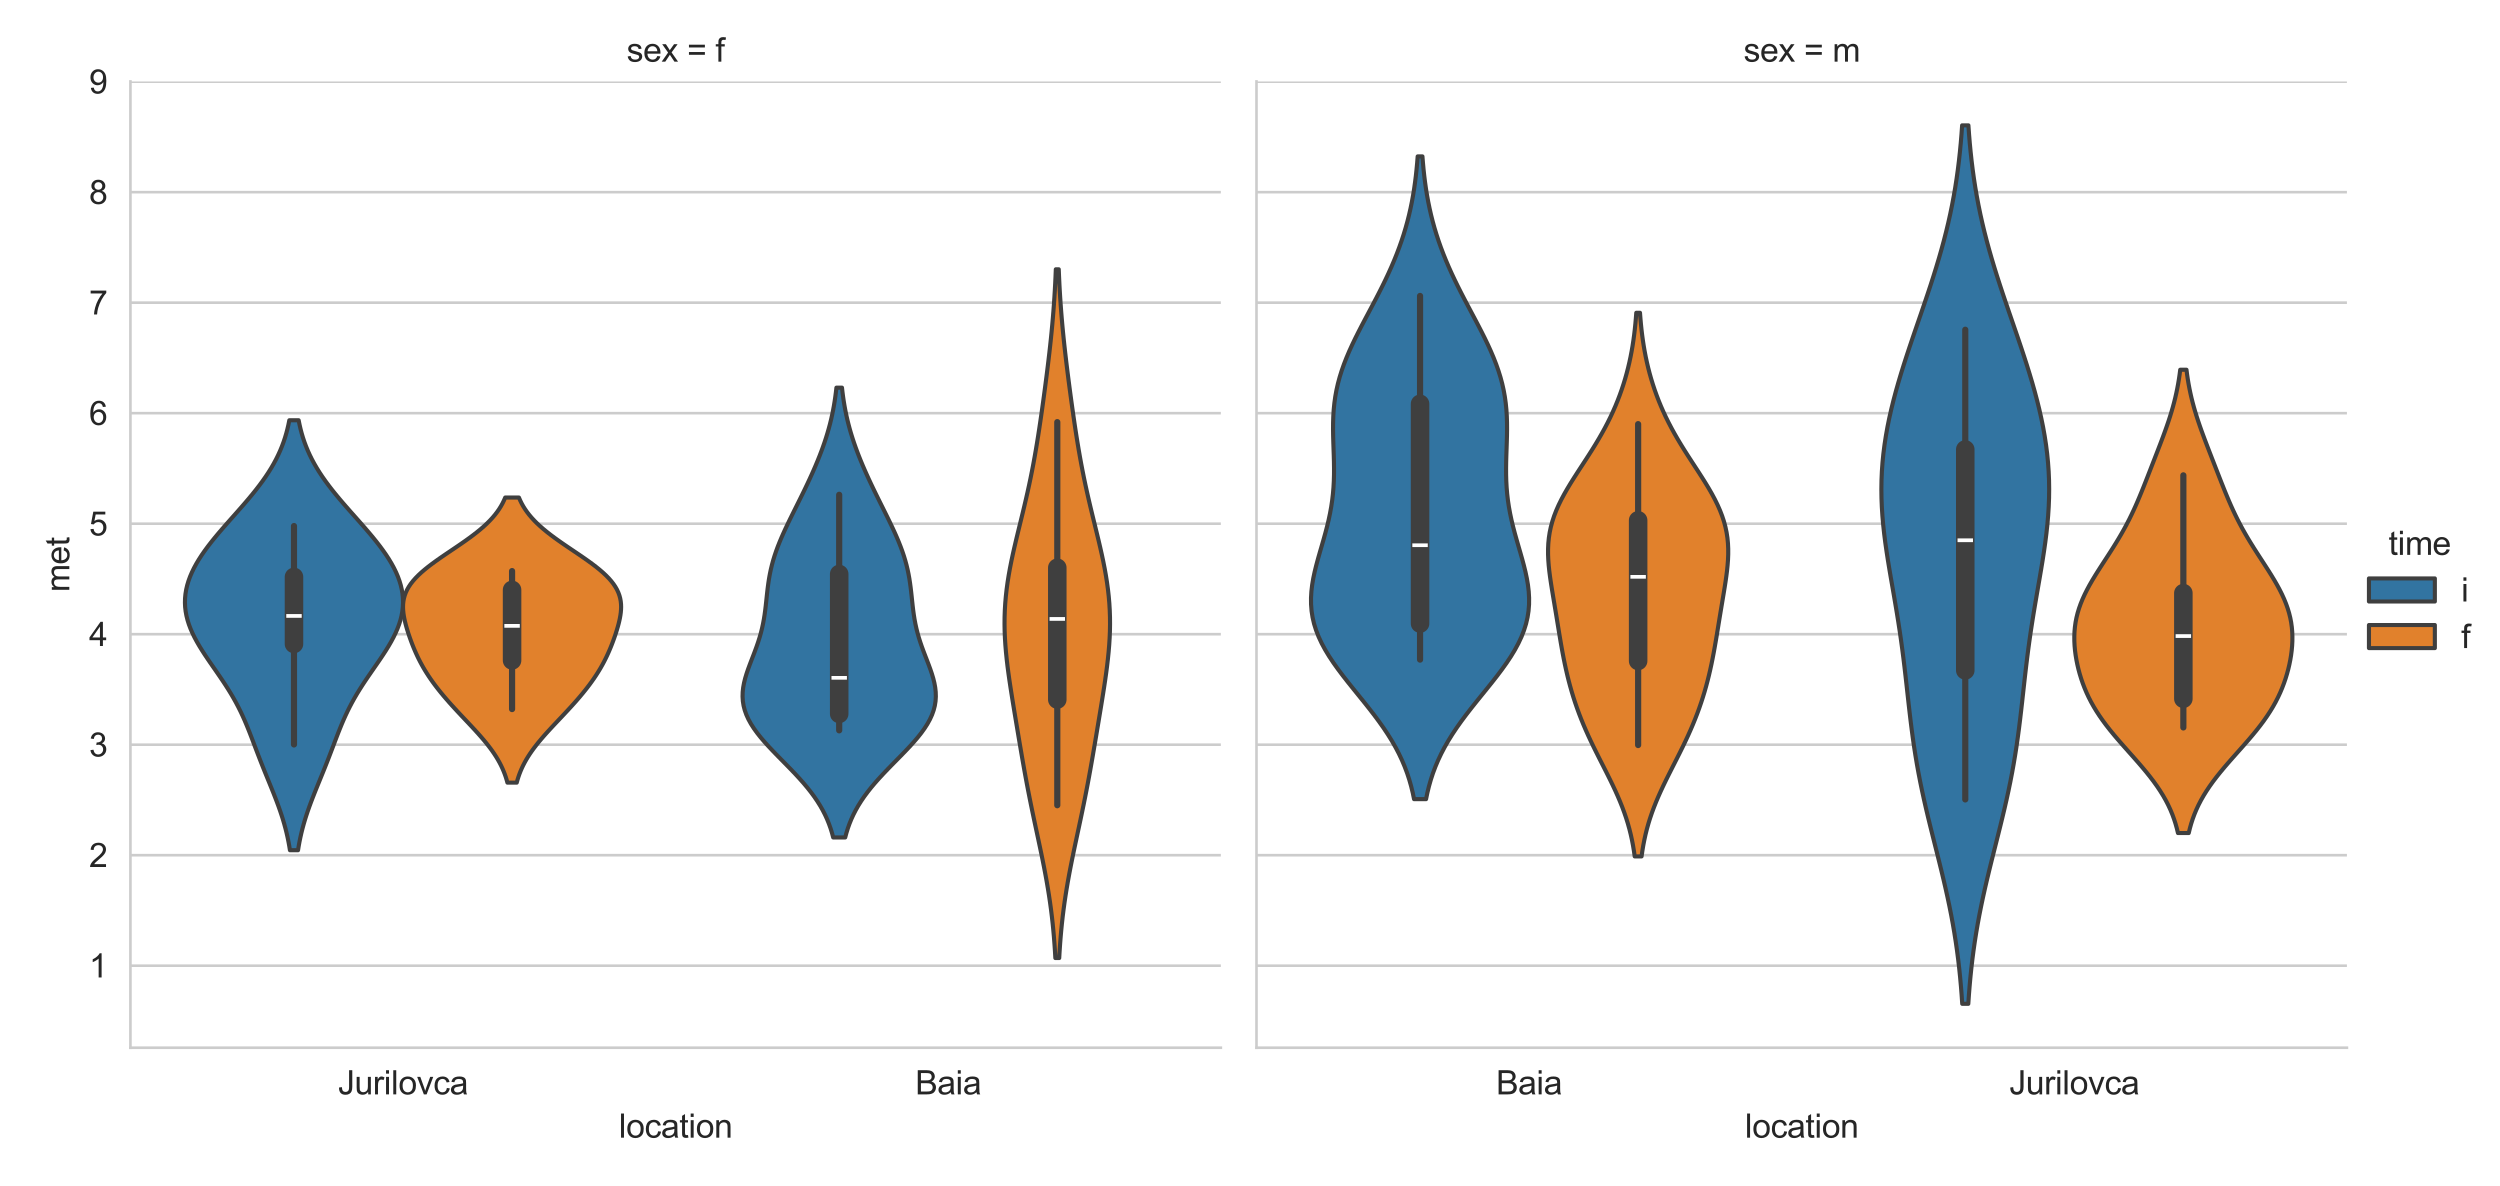 <?xml version="1.0" encoding="utf-8" standalone="no"?>
<!DOCTYPE svg PUBLIC "-//W3C//DTD SVG 1.1//EN"
  "http://www.w3.org/Graphics/SVG/1.1/DTD/svg11.dtd">
<svg xmlns:xlink="http://www.w3.org/1999/xlink" width="758.88pt" height="360pt" viewBox="0 0 758.88 360" xmlns="http://www.w3.org/2000/svg" version="1.1">
 <defs>
  <style type="text/css">*{stroke-linejoin: round; stroke-linecap: butt}</style>
 </defs>
 <g id="figure_1">
  <g id="patch_1">
   <path d="M 0 360 
L 758.88 360 
L 758.88 0 
L 0 0 
z
" style="fill: #ffffff"/>
  </g>
  <g id="axes_1">
   <g id="patch_2">
    <path d="M 39.59 318.04 
L 370.591 318.04 
L 370.591 24.72 
L 39.59 24.72 
z
" style="fill: #ffffff"/>
   </g>
   <g id="matplotlib.axis_1">
    <g id="xtick_1">
     <g id="text_1">
      <!-- Jurilovca -->
      <g style="fill: #262626" transform="translate(102.612 332.198) scale(0.1 -0.1)">
       <defs>
        <path id="ArialMT-4a" d="M 184 1300 
L 731 1375 
Q 753 850 928 656 
Q 1103 463 1413 463 
Q 1641 463 1806 567 
Q 1972 672 2034 851 
Q 2097 1031 2097 1425 
L 2097 4581 
L 2703 4581 
L 2703 1459 
Q 2703 884 2564 568 
Q 2425 253 2123 87 
Q 1822 -78 1416 -78 
Q 813 -78 492 269 
Q 172 616 184 1300 
z
" transform="scale(0.016)"/>
        <path id="ArialMT-75" d="M 2597 0 
L 2597 488 
Q 2209 -75 1544 -75 
Q 1250 -75 995 37 
Q 741 150 617 320 
Q 494 491 444 738 
Q 409 903 409 1263 
L 409 3319 
L 972 3319 
L 972 1478 
Q 972 1038 1006 884 
Q 1059 663 1231 536 
Q 1403 409 1656 409 
Q 1909 409 2131 539 
Q 2353 669 2445 892 
Q 2538 1116 2538 1541 
L 2538 3319 
L 3100 3319 
L 3100 0 
L 2597 0 
z
" transform="scale(0.016)"/>
        <path id="ArialMT-72" d="M 416 0 
L 416 3319 
L 922 3319 
L 922 2816 
Q 1116 3169 1280 3281 
Q 1444 3394 1641 3394 
Q 1925 3394 2219 3213 
L 2025 2691 
Q 1819 2813 1613 2813 
Q 1428 2813 1281 2702 
Q 1134 2591 1072 2394 
Q 978 2094 978 1738 
L 978 0 
L 416 0 
z
" transform="scale(0.016)"/>
        <path id="ArialMT-69" d="M 425 3934 
L 425 4581 
L 988 4581 
L 988 3934 
L 425 3934 
z
M 425 0 
L 425 3319 
L 988 3319 
L 988 0 
L 425 0 
z
" transform="scale(0.016)"/>
        <path id="ArialMT-6c" d="M 409 0 
L 409 4581 
L 972 4581 
L 972 0 
L 409 0 
z
" transform="scale(0.016)"/>
        <path id="ArialMT-6f" d="M 213 1659 
Q 213 2581 725 3025 
Q 1153 3394 1769 3394 
Q 2453 3394 2887 2945 
Q 3322 2497 3322 1706 
Q 3322 1066 3130 698 
Q 2938 331 2570 128 
Q 2203 -75 1769 -75 
Q 1072 -75 642 372 
Q 213 819 213 1659 
z
M 791 1659 
Q 791 1022 1069 705 
Q 1347 388 1769 388 
Q 2188 388 2466 706 
Q 2744 1025 2744 1678 
Q 2744 2294 2464 2611 
Q 2184 2928 1769 2928 
Q 1347 2928 1069 2612 
Q 791 2297 791 1659 
z
" transform="scale(0.016)"/>
        <path id="ArialMT-76" d="M 1344 0 
L 81 3319 
L 675 3319 
L 1388 1331 
Q 1503 1009 1600 663 
Q 1675 925 1809 1294 
L 2547 3319 
L 3125 3319 
L 1869 0 
L 1344 0 
z
" transform="scale(0.016)"/>
        <path id="ArialMT-63" d="M 2588 1216 
L 3141 1144 
Q 3050 572 2676 248 
Q 2303 -75 1759 -75 
Q 1078 -75 664 370 
Q 250 816 250 1647 
Q 250 2184 428 2587 
Q 606 2991 970 3192 
Q 1334 3394 1763 3394 
Q 2303 3394 2647 3120 
Q 2991 2847 3088 2344 
L 2541 2259 
Q 2463 2594 2264 2762 
Q 2066 2931 1784 2931 
Q 1359 2931 1093 2626 
Q 828 2322 828 1663 
Q 828 994 1084 691 
Q 1341 388 1753 388 
Q 2084 388 2306 591 
Q 2528 794 2588 1216 
z
" transform="scale(0.016)"/>
        <path id="ArialMT-61" d="M 2588 409 
Q 2275 144 1986 34 
Q 1697 -75 1366 -75 
Q 819 -75 525 192 
Q 231 459 231 875 
Q 231 1119 342 1320 
Q 453 1522 633 1644 
Q 813 1766 1038 1828 
Q 1203 1872 1538 1913 
Q 2219 1994 2541 2106 
Q 2544 2222 2544 2253 
Q 2544 2597 2384 2738 
Q 2169 2928 1744 2928 
Q 1347 2928 1158 2789 
Q 969 2650 878 2297 
L 328 2372 
Q 403 2725 575 2942 
Q 747 3159 1072 3276 
Q 1397 3394 1825 3394 
Q 2250 3394 2515 3294 
Q 2781 3194 2906 3042 
Q 3031 2891 3081 2659 
Q 3109 2516 3109 2141 
L 3109 1391 
Q 3109 606 3145 398 
Q 3181 191 3288 0 
L 2700 0 
Q 2613 175 2588 409 
z
M 2541 1666 
Q 2234 1541 1622 1453 
Q 1275 1403 1131 1340 
Q 988 1278 909 1158 
Q 831 1038 831 891 
Q 831 666 1001 516 
Q 1172 366 1500 366 
Q 1825 366 2078 508 
Q 2331 650 2450 897 
Q 2541 1088 2541 1459 
L 2541 1666 
z
" transform="scale(0.016)"/>
       </defs>
       <use xlink:href="#ArialMT-4a"/>
       <use xlink:href="#ArialMT-75" x="50"/>
       <use xlink:href="#ArialMT-72" x="105.615"/>
       <use xlink:href="#ArialMT-69" x="138.916"/>
       <use xlink:href="#ArialMT-6c" x="161.133"/>
       <use xlink:href="#ArialMT-6f" x="183.35"/>
       <use xlink:href="#ArialMT-76" x="238.965"/>
       <use xlink:href="#ArialMT-63" x="288.965"/>
       <use xlink:href="#ArialMT-61" x="338.965"/>
      </g>
     </g>
    </g>
    <g id="xtick_2">
     <g id="text_2">
      <!-- Baia -->
      <g style="fill: #262626" transform="translate(277.834 332.198) scale(0.1 -0.1)">
       <defs>
        <path id="ArialMT-42" d="M 469 0 
L 469 4581 
L 2188 4581 
Q 2713 4581 3030 4442 
Q 3347 4303 3526 4014 
Q 3706 3725 3706 3409 
Q 3706 3116 3547 2856 
Q 3388 2597 3066 2438 
Q 3481 2316 3704 2022 
Q 3928 1728 3928 1328 
Q 3928 1006 3792 729 
Q 3656 453 3456 303 
Q 3256 153 2954 76 
Q 2653 0 2216 0 
L 469 0 
z
M 1075 2656 
L 2066 2656 
Q 2469 2656 2644 2709 
Q 2875 2778 2992 2937 
Q 3109 3097 3109 3338 
Q 3109 3566 3000 3739 
Q 2891 3913 2687 3977 
Q 2484 4041 1991 4041 
L 1075 4041 
L 1075 2656 
z
M 1075 541 
L 2216 541 
Q 2509 541 2628 563 
Q 2838 600 2978 687 
Q 3119 775 3209 942 
Q 3300 1109 3300 1328 
Q 3300 1584 3169 1773 
Q 3038 1963 2805 2039 
Q 2572 2116 2134 2116 
L 1075 2116 
L 1075 541 
z
" transform="scale(0.016)"/>
       </defs>
       <use xlink:href="#ArialMT-42"/>
       <use xlink:href="#ArialMT-61" x="66.699"/>
       <use xlink:href="#ArialMT-69" x="122.314"/>
       <use xlink:href="#ArialMT-61" x="144.531"/>
      </g>
     </g>
    </g>
    <g id="text_3">
     <!-- location -->
     <g style="fill: #262626" transform="translate(187.857 345.343) scale(0.1 -0.1)">
      <defs>
       <path id="ArialMT-74" d="M 1650 503 
L 1731 6 
Q 1494 -44 1306 -44 
Q 1000 -44 831 53 
Q 663 150 594 308 
Q 525 466 525 972 
L 525 2881 
L 113 2881 
L 113 3319 
L 525 3319 
L 525 4141 
L 1084 4478 
L 1084 3319 
L 1650 3319 
L 1650 2881 
L 1084 2881 
L 1084 941 
Q 1084 700 1114 631 
Q 1144 563 1211 522 
Q 1278 481 1403 481 
Q 1497 481 1650 503 
z
" transform="scale(0.016)"/>
       <path id="ArialMT-6e" d="M 422 0 
L 422 3319 
L 928 3319 
L 928 2847 
Q 1294 3394 1984 3394 
Q 2284 3394 2536 3286 
Q 2788 3178 2913 3003 
Q 3038 2828 3088 2588 
Q 3119 2431 3119 2041 
L 3119 0 
L 2556 0 
L 2556 2019 
Q 2556 2363 2490 2533 
Q 2425 2703 2258 2804 
Q 2091 2906 1866 2906 
Q 1506 2906 1245 2678 
Q 984 2450 984 1813 
L 984 0 
L 422 0 
z
" transform="scale(0.016)"/>
      </defs>
      <use xlink:href="#ArialMT-6c"/>
      <use xlink:href="#ArialMT-6f" x="22.217"/>
      <use xlink:href="#ArialMT-63" x="77.832"/>
      <use xlink:href="#ArialMT-61" x="127.832"/>
      <use xlink:href="#ArialMT-74" x="183.447"/>
      <use xlink:href="#ArialMT-69" x="211.23"/>
      <use xlink:href="#ArialMT-6f" x="233.447"/>
      <use xlink:href="#ArialMT-6e" x="289.062"/>
     </g>
    </g>
   </g>
   <g id="matplotlib.axis_2">
    <g id="ytick_1">
     <g id="line2d_1">
      <path d="M 39.59 293.138 
L 370.591 293.138 
" clip-path="url(#pa5334a7b43)" style="fill: none; stroke: #cccccc; stroke-width: 0.8; stroke-linecap: round"/>
     </g>
     <g id="text_4">
      <!-- 1 -->
      <g style="fill: #262626" transform="translate(27.029 296.717) scale(0.1 -0.1)">
       <defs>
        <path id="ArialMT-31" d="M 2384 0 
L 1822 0 
L 1822 3584 
Q 1619 3391 1289 3197 
Q 959 3003 697 2906 
L 697 3450 
Q 1169 3672 1522 3987 
Q 1875 4303 2022 4600 
L 2384 4600 
L 2384 0 
z
" transform="scale(0.016)"/>
       </defs>
       <use xlink:href="#ArialMT-31"/>
      </g>
     </g>
    </g>
    <g id="ytick_2">
     <g id="line2d_2">
      <path d="M 39.59 259.595 
L 370.591 259.595 
" clip-path="url(#pa5334a7b43)" style="fill: none; stroke: #cccccc; stroke-width: 0.8; stroke-linecap: round"/>
     </g>
     <g id="text_5">
      <!-- 2 -->
      <g style="fill: #262626" transform="translate(27.029 263.174) scale(0.1 -0.1)">
       <defs>
        <path id="ArialMT-32" d="M 3222 541 
L 3222 0 
L 194 0 
Q 188 203 259 391 
Q 375 700 629 1000 
Q 884 1300 1366 1694 
Q 2113 2306 2375 2664 
Q 2638 3022 2638 3341 
Q 2638 3675 2398 3904 
Q 2159 4134 1775 4134 
Q 1369 4134 1125 3890 
Q 881 3647 878 3216 
L 300 3275 
Q 359 3922 746 4261 
Q 1134 4600 1788 4600 
Q 2447 4600 2831 4234 
Q 3216 3869 3216 3328 
Q 3216 3053 3103 2787 
Q 2991 2522 2730 2228 
Q 2469 1934 1863 1422 
Q 1356 997 1212 845 
Q 1069 694 975 541 
L 3222 541 
z
" transform="scale(0.016)"/>
       </defs>
       <use xlink:href="#ArialMT-32"/>
      </g>
     </g>
    </g>
    <g id="ytick_3">
     <g id="line2d_3">
      <path d="M 39.59 226.052 
L 370.591 226.052 
" clip-path="url(#pa5334a7b43)" style="fill: none; stroke: #cccccc; stroke-width: 0.8; stroke-linecap: round"/>
     </g>
     <g id="text_6">
      <!-- 3 -->
      <g style="fill: #262626" transform="translate(27.029 229.631) scale(0.1 -0.1)">
       <defs>
        <path id="ArialMT-33" d="M 269 1209 
L 831 1284 
Q 928 806 1161 595 
Q 1394 384 1728 384 
Q 2125 384 2398 659 
Q 2672 934 2672 1341 
Q 2672 1728 2419 1979 
Q 2166 2231 1775 2231 
Q 1616 2231 1378 2169 
L 1441 2663 
Q 1497 2656 1531 2656 
Q 1891 2656 2178 2843 
Q 2466 3031 2466 3422 
Q 2466 3731 2256 3934 
Q 2047 4138 1716 4138 
Q 1388 4138 1169 3931 
Q 950 3725 888 3313 
L 325 3413 
Q 428 3978 793 4289 
Q 1159 4600 1703 4600 
Q 2078 4600 2393 4439 
Q 2709 4278 2876 4000 
Q 3044 3722 3044 3409 
Q 3044 3113 2884 2869 
Q 2725 2625 2413 2481 
Q 2819 2388 3044 2092 
Q 3269 1797 3269 1353 
Q 3269 753 2831 336 
Q 2394 -81 1725 -81 
Q 1122 -81 723 278 
Q 325 638 269 1209 
z
" transform="scale(0.016)"/>
       </defs>
       <use xlink:href="#ArialMT-33"/>
      </g>
     </g>
    </g>
    <g id="ytick_4">
     <g id="line2d_4">
      <path d="M 39.59 192.508 
L 370.591 192.508 
" clip-path="url(#pa5334a7b43)" style="fill: none; stroke: #cccccc; stroke-width: 0.8; stroke-linecap: round"/>
     </g>
     <g id="text_7">
      <!-- 4 -->
      <g style="fill: #262626" transform="translate(27.029 196.087) scale(0.1 -0.1)">
       <defs>
        <path id="ArialMT-34" d="M 2069 0 
L 2069 1097 
L 81 1097 
L 81 1613 
L 2172 4581 
L 2631 4581 
L 2631 1613 
L 3250 1613 
L 3250 1097 
L 2631 1097 
L 2631 0 
L 2069 0 
z
M 2069 1613 
L 2069 3678 
L 634 1613 
L 2069 1613 
z
" transform="scale(0.016)"/>
       </defs>
       <use xlink:href="#ArialMT-34"/>
      </g>
     </g>
    </g>
    <g id="ytick_5">
     <g id="line2d_5">
      <path d="M 39.59 158.965 
L 370.591 158.965 
" clip-path="url(#pa5334a7b43)" style="fill: none; stroke: #cccccc; stroke-width: 0.8; stroke-linecap: round"/>
     </g>
     <g id="text_8">
      <!-- 5 -->
      <g style="fill: #262626" transform="translate(27.029 162.544) scale(0.1 -0.1)">
       <defs>
        <path id="ArialMT-35" d="M 266 1200 
L 856 1250 
Q 922 819 1161 601 
Q 1400 384 1738 384 
Q 2144 384 2425 690 
Q 2706 997 2706 1503 
Q 2706 1984 2436 2262 
Q 2166 2541 1728 2541 
Q 1456 2541 1237 2417 
Q 1019 2294 894 2097 
L 366 2166 
L 809 4519 
L 3088 4519 
L 3088 3981 
L 1259 3981 
L 1013 2750 
Q 1425 3038 1878 3038 
Q 2478 3038 2890 2622 
Q 3303 2206 3303 1553 
Q 3303 931 2941 478 
Q 2500 -78 1738 -78 
Q 1113 -78 717 272 
Q 322 622 266 1200 
z
" transform="scale(0.016)"/>
       </defs>
       <use xlink:href="#ArialMT-35"/>
      </g>
     </g>
    </g>
    <g id="ytick_6">
     <g id="line2d_6">
      <path d="M 39.59 125.422 
L 370.591 125.422 
" clip-path="url(#pa5334a7b43)" style="fill: none; stroke: #cccccc; stroke-width: 0.8; stroke-linecap: round"/>
     </g>
     <g id="text_9">
      <!-- 6 -->
      <g style="fill: #262626" transform="translate(27.029 129) scale(0.1 -0.1)">
       <defs>
        <path id="ArialMT-36" d="M 3184 3459 
L 2625 3416 
Q 2550 3747 2413 3897 
Q 2184 4138 1850 4138 
Q 1581 4138 1378 3988 
Q 1113 3794 959 3422 
Q 806 3050 800 2363 
Q 1003 2672 1297 2822 
Q 1591 2972 1913 2972 
Q 2475 2972 2870 2558 
Q 3266 2144 3266 1488 
Q 3266 1056 3080 686 
Q 2894 316 2569 119 
Q 2244 -78 1831 -78 
Q 1128 -78 684 439 
Q 241 956 241 2144 
Q 241 3472 731 4075 
Q 1159 4600 1884 4600 
Q 2425 4600 2770 4297 
Q 3116 3994 3184 3459 
z
M 888 1484 
Q 888 1194 1011 928 
Q 1134 663 1356 523 
Q 1578 384 1822 384 
Q 2178 384 2434 671 
Q 2691 959 2691 1453 
Q 2691 1928 2437 2201 
Q 2184 2475 1800 2475 
Q 1419 2475 1153 2201 
Q 888 1928 888 1484 
z
" transform="scale(0.016)"/>
       </defs>
       <use xlink:href="#ArialMT-36"/>
      </g>
     </g>
    </g>
    <g id="ytick_7">
     <g id="line2d_7">
      <path d="M 39.59 91.878 
L 370.591 91.878 
" clip-path="url(#pa5334a7b43)" style="fill: none; stroke: #cccccc; stroke-width: 0.8; stroke-linecap: round"/>
     </g>
     <g id="text_10">
      <!-- 7 -->
      <g style="fill: #262626" transform="translate(27.029 95.457) scale(0.1 -0.1)">
       <defs>
        <path id="ArialMT-37" d="M 303 3981 
L 303 4522 
L 3269 4522 
L 3269 4084 
Q 2831 3619 2401 2847 
Q 1972 2075 1738 1259 
Q 1569 684 1522 0 
L 944 0 
Q 953 541 1156 1306 
Q 1359 2072 1739 2783 
Q 2119 3494 2547 3981 
L 303 3981 
z
" transform="scale(0.016)"/>
       </defs>
       <use xlink:href="#ArialMT-37"/>
      </g>
     </g>
    </g>
    <g id="ytick_8">
     <g id="line2d_8">
      <path d="M 39.59 58.335 
L 370.591 58.335 
" clip-path="url(#pa5334a7b43)" style="fill: none; stroke: #cccccc; stroke-width: 0.8; stroke-linecap: round"/>
     </g>
     <g id="text_11">
      <!-- 8 -->
      <g style="fill: #262626" transform="translate(27.029 61.914) scale(0.1 -0.1)">
       <defs>
        <path id="ArialMT-38" d="M 1131 2484 
Q 781 2613 612 2850 
Q 444 3088 444 3419 
Q 444 3919 803 4259 
Q 1163 4600 1759 4600 
Q 2359 4600 2725 4251 
Q 3091 3903 3091 3403 
Q 3091 3084 2923 2848 
Q 2756 2613 2416 2484 
Q 2838 2347 3058 2040 
Q 3278 1734 3278 1309 
Q 3278 722 2862 322 
Q 2447 -78 1769 -78 
Q 1091 -78 675 323 
Q 259 725 259 1325 
Q 259 1772 486 2073 
Q 713 2375 1131 2484 
z
M 1019 3438 
Q 1019 3113 1228 2906 
Q 1438 2700 1772 2700 
Q 2097 2700 2305 2904 
Q 2513 3109 2513 3406 
Q 2513 3716 2298 3927 
Q 2084 4138 1766 4138 
Q 1444 4138 1231 3931 
Q 1019 3725 1019 3438 
z
M 838 1322 
Q 838 1081 952 856 
Q 1066 631 1291 507 
Q 1516 384 1775 384 
Q 2178 384 2440 643 
Q 2703 903 2703 1303 
Q 2703 1709 2433 1975 
Q 2163 2241 1756 2241 
Q 1359 2241 1098 1978 
Q 838 1716 838 1322 
z
" transform="scale(0.016)"/>
       </defs>
       <use xlink:href="#ArialMT-38"/>
      </g>
     </g>
    </g>
    <g id="ytick_9">
     <g id="line2d_9">
      <path d="M 39.59 24.791 
L 370.591 24.791 
" clip-path="url(#pa5334a7b43)" style="fill: none; stroke: #cccccc; stroke-width: 0.8; stroke-linecap: round"/>
     </g>
     <g id="text_12">
      <!-- 9 -->
      <g style="fill: #262626" transform="translate(27.029 28.37) scale(0.1 -0.1)">
       <defs>
        <path id="ArialMT-39" d="M 350 1059 
L 891 1109 
Q 959 728 1153 556 
Q 1347 384 1650 384 
Q 1909 384 2104 503 
Q 2300 622 2425 820 
Q 2550 1019 2634 1356 
Q 2719 1694 2719 2044 
Q 2719 2081 2716 2156 
Q 2547 1888 2255 1720 
Q 1963 1553 1622 1553 
Q 1053 1553 659 1965 
Q 266 2378 266 3053 
Q 266 3750 677 4175 
Q 1088 4600 1706 4600 
Q 2153 4600 2523 4359 
Q 2894 4119 3086 3673 
Q 3278 3228 3278 2384 
Q 3278 1506 3087 986 
Q 2897 466 2520 194 
Q 2144 -78 1638 -78 
Q 1100 -78 759 220 
Q 419 519 350 1059 
z
M 2653 3081 
Q 2653 3566 2395 3850 
Q 2138 4134 1775 4134 
Q 1400 4134 1122 3828 
Q 844 3522 844 3034 
Q 844 2597 1108 2323 
Q 1372 2050 1759 2050 
Q 2150 2050 2401 2323 
Q 2653 2597 2653 3081 
z
" transform="scale(0.016)"/>
       </defs>
       <use xlink:href="#ArialMT-39"/>
      </g>
     </g>
    </g>
    <g id="text_13">
     <!-- met -->
     <g style="fill: #262626" transform="translate(21.041 179.714) rotate(-90) scale(0.1 -0.1)">
      <defs>
       <path id="ArialMT-6d" d="M 422 0 
L 422 3319 
L 925 3319 
L 925 2853 
Q 1081 3097 1340 3245 
Q 1600 3394 1931 3394 
Q 2300 3394 2536 3241 
Q 2772 3088 2869 2813 
Q 3263 3394 3894 3394 
Q 4388 3394 4653 3120 
Q 4919 2847 4919 2278 
L 4919 0 
L 4359 0 
L 4359 2091 
Q 4359 2428 4304 2576 
Q 4250 2725 4106 2815 
Q 3963 2906 3769 2906 
Q 3419 2906 3187 2673 
Q 2956 2441 2956 1928 
L 2956 0 
L 2394 0 
L 2394 2156 
Q 2394 2531 2256 2718 
Q 2119 2906 1806 2906 
Q 1569 2906 1367 2781 
Q 1166 2656 1075 2415 
Q 984 2175 984 1722 
L 984 0 
L 422 0 
z
" transform="scale(0.016)"/>
       <path id="ArialMT-65" d="M 2694 1069 
L 3275 997 
Q 3138 488 2766 206 
Q 2394 -75 1816 -75 
Q 1088 -75 661 373 
Q 234 822 234 1631 
Q 234 2469 665 2931 
Q 1097 3394 1784 3394 
Q 2450 3394 2872 2941 
Q 3294 2488 3294 1666 
Q 3294 1616 3291 1516 
L 816 1516 
Q 847 969 1125 678 
Q 1403 388 1819 388 
Q 2128 388 2347 550 
Q 2566 713 2694 1069 
z
M 847 1978 
L 2700 1978 
Q 2663 2397 2488 2606 
Q 2219 2931 1791 2931 
Q 1403 2931 1139 2672 
Q 875 2413 847 1978 
z
" transform="scale(0.016)"/>
      </defs>
      <use xlink:href="#ArialMT-6d"/>
      <use xlink:href="#ArialMT-65" x="83.301"/>
      <use xlink:href="#ArialMT-74" x="138.916"/>
     </g>
    </g>
   </g>
   <g id="PolyCollection_1">
    <defs>
     <path id="mbb73080f0e" d="M 90.466 -101.916 
L 88.013 -101.916 
L 87.798 -103.235 
L 87.555 -104.553 
L 87.284 -105.871 
L 86.984 -107.189 
L 86.655 -108.508 
L 86.297 -109.826 
L 85.91 -111.144 
L 85.495 -112.462 
L 85.055 -113.781 
L 84.591 -115.099 
L 84.107 -116.417 
L 83.604 -117.736 
L 83.088 -119.054 
L 82.56 -120.372 
L 82.026 -121.69 
L 81.488 -123.009 
L 80.95 -124.327 
L 80.414 -125.645 
L 79.884 -126.963 
L 79.36 -128.282 
L 78.844 -129.6 
L 78.334 -130.918 
L 77.83 -132.236 
L 77.33 -133.555 
L 76.831 -134.873 
L 76.329 -136.191 
L 75.818 -137.51 
L 75.296 -138.828 
L 74.755 -140.146 
L 74.192 -141.464 
L 73.601 -142.783 
L 72.979 -144.101 
L 72.321 -145.419 
L 71.627 -146.737 
L 70.893 -148.056 
L 70.122 -149.374 
L 69.314 -150.692 
L 68.474 -152.011 
L 67.604 -153.329 
L 66.712 -154.647 
L 65.805 -155.965 
L 64.89 -157.284 
L 63.976 -158.602 
L 63.074 -159.92 
L 62.191 -161.238 
L 61.339 -162.557 
L 60.525 -163.875 
L 59.76 -165.193 
L 59.052 -166.511 
L 58.408 -167.83 
L 57.834 -169.148 
L 57.337 -170.466 
L 56.922 -171.785 
L 56.592 -173.103 
L 56.35 -174.421 
L 56.199 -175.739 
L 56.14 -177.058 
L 56.173 -178.376 
L 56.298 -179.694 
L 56.514 -181.012 
L 56.821 -182.331 
L 57.215 -183.649 
L 57.696 -184.967 
L 58.259 -186.285 
L 58.901 -187.604 
L 59.619 -188.922 
L 60.409 -190.24 
L 61.265 -191.559 
L 62.181 -192.877 
L 63.154 -194.195 
L 64.175 -195.513 
L 65.24 -196.832 
L 66.34 -198.15 
L 67.469 -199.468 
L 68.619 -200.786 
L 69.783 -202.105 
L 70.954 -203.423 
L 72.123 -204.741 
L 73.284 -206.06 
L 74.428 -207.378 
L 75.551 -208.696 
L 76.644 -210.014 
L 77.702 -211.333 
L 78.721 -212.651 
L 79.695 -213.969 
L 80.621 -215.287 
L 81.495 -216.606 
L 82.315 -217.924 
L 83.081 -219.242 
L 83.79 -220.56 
L 84.443 -221.879 
L 85.04 -223.197 
L 85.583 -224.515 
L 86.073 -225.834 
L 86.513 -227.152 
L 86.905 -228.47 
L 87.252 -229.788 
L 87.558 -231.107 
L 87.824 -232.425 
L 90.655 -232.425 
L 90.655 -232.425 
L 90.922 -231.107 
L 91.227 -229.788 
L 91.574 -228.47 
L 91.966 -227.152 
L 92.406 -225.834 
L 92.897 -224.515 
L 93.439 -223.197 
L 94.037 -221.879 
L 94.69 -220.56 
L 95.399 -219.242 
L 96.164 -217.924 
L 96.985 -216.606 
L 97.859 -215.287 
L 98.784 -213.969 
L 99.758 -212.651 
L 100.777 -211.333 
L 101.836 -210.014 
L 102.929 -208.696 
L 104.051 -207.378 
L 105.196 -206.06 
L 106.356 -204.741 
L 107.526 -203.423 
L 108.696 -202.105 
L 109.86 -200.786 
L 111.011 -199.468 
L 112.14 -198.15 
L 113.24 -196.832 
L 114.304 -195.513 
L 115.326 -194.195 
L 116.298 -192.877 
L 117.215 -191.559 
L 118.071 -190.24 
L 118.86 -188.922 
L 119.578 -187.604 
L 120.221 -186.285 
L 120.784 -184.967 
L 121.264 -183.649 
L 121.659 -182.331 
L 121.965 -181.012 
L 122.182 -179.694 
L 122.307 -178.376 
L 122.34 -177.058 
L 122.28 -175.739 
L 122.129 -174.421 
L 121.888 -173.103 
L 121.558 -171.785 
L 121.142 -170.466 
L 120.645 -169.148 
L 120.072 -167.83 
L 119.428 -166.511 
L 118.719 -165.193 
L 117.954 -163.875 
L 117.141 -162.557 
L 116.288 -161.238 
L 115.406 -159.92 
L 114.503 -158.602 
L 113.59 -157.284 
L 112.675 -155.965 
L 111.767 -154.647 
L 110.875 -153.329 
L 110.006 -152.011 
L 109.165 -150.692 
L 108.357 -149.374 
L 107.586 -148.056 
L 106.853 -146.737 
L 106.158 -145.419 
L 105.501 -144.101 
L 104.878 -142.783 
L 104.288 -141.464 
L 103.724 -140.146 
L 103.184 -138.828 
L 102.661 -137.51 
L 102.151 -136.191 
L 101.648 -134.873 
L 101.149 -133.555 
L 100.649 -132.236 
L 100.145 -130.918 
L 99.636 -129.6 
L 99.119 -128.282 
L 98.596 -126.963 
L 98.065 -125.645 
L 97.53 -124.327 
L 96.992 -123.009 
L 96.454 -121.69 
L 95.919 -120.372 
L 95.392 -119.054 
L 94.875 -117.736 
L 94.373 -116.417 
L 93.888 -115.099 
L 93.424 -113.781 
L 92.984 -112.462 
L 92.57 -111.144 
L 92.183 -109.826 
L 91.824 -108.508 
L 91.495 -107.189 
L 91.196 -105.871 
L 90.925 -104.553 
L 90.682 -103.235 
L 90.466 -101.916 
z
" style="stroke: #3f3f3f; stroke-width: 1.25"/>
    </defs>
    <g clip-path="url(#pa5334a7b43)">
     <use xlink:href="#mbb73080f0e" x="0" y="360" style="fill: #3274a1; stroke: #3f3f3f; stroke-width: 1.25"/>
    </g>
   </g>
   <g id="PolyCollection_2">
    <defs>
     <path id="mb5a507a659" d="M 156.854 -122.432 
L 154.026 -122.432 
L 153.783 -123.306 
L 153.509 -124.18 
L 153.201 -125.054 
L 152.859 -125.928 
L 152.481 -126.802 
L 152.066 -127.676 
L 151.613 -128.551 
L 151.122 -129.425 
L 150.593 -130.299 
L 150.026 -131.173 
L 149.423 -132.047 
L 148.785 -132.921 
L 148.114 -133.795 
L 147.414 -134.669 
L 146.685 -135.544 
L 145.932 -136.418 
L 145.158 -137.292 
L 144.367 -138.166 
L 143.561 -139.04 
L 142.746 -139.914 
L 141.924 -140.788 
L 141.098 -141.662 
L 140.273 -142.536 
L 139.452 -143.411 
L 138.636 -144.285 
L 137.83 -145.159 
L 137.035 -146.033 
L 136.254 -146.907 
L 135.489 -147.781 
L 134.741 -148.655 
L 134.012 -149.529 
L 133.304 -150.404 
L 132.617 -151.278 
L 131.952 -152.152 
L 131.311 -153.026 
L 130.695 -153.9 
L 130.103 -154.774 
L 129.536 -155.648 
L 128.994 -156.522 
L 128.478 -157.396 
L 127.986 -158.271 
L 127.518 -159.145 
L 127.073 -160.019 
L 126.651 -160.893 
L 126.249 -161.767 
L 125.866 -162.641 
L 125.501 -163.515 
L 125.153 -164.389 
L 124.821 -165.264 
L 124.502 -166.138 
L 124.198 -167.012 
L 123.909 -167.886 
L 123.634 -168.76 
L 123.376 -169.634 
L 123.136 -170.508 
L 122.92 -171.382 
L 122.729 -172.256 
L 122.57 -173.131 
L 122.448 -174.005 
L 122.369 -174.879 
L 122.34 -175.753 
L 122.367 -176.627 
L 122.459 -177.501 
L 122.62 -178.375 
L 122.858 -179.249 
L 123.178 -180.124 
L 123.584 -180.998 
L 124.079 -181.872 
L 124.666 -182.746 
L 125.344 -183.62 
L 126.113 -184.494 
L 126.97 -185.368 
L 127.91 -186.242 
L 128.928 -187.116 
L 130.016 -187.991 
L 131.165 -188.865 
L 132.366 -189.739 
L 133.607 -190.613 
L 134.879 -191.487 
L 136.169 -192.361 
L 137.466 -193.235 
L 138.759 -194.109 
L 140.036 -194.984 
L 141.288 -195.858 
L 142.505 -196.732 
L 143.679 -197.606 
L 144.803 -198.48 
L 145.87 -199.354 
L 146.877 -200.228 
L 147.818 -201.102 
L 148.693 -201.976 
L 149.501 -202.851 
L 150.24 -203.725 
L 150.913 -204.599 
L 151.52 -205.473 
L 152.065 -206.347 
L 152.551 -207.221 
L 152.98 -208.095 
L 153.358 -208.969 
L 157.522 -208.969 
L 157.522 -208.969 
L 157.9 -208.095 
L 158.329 -207.221 
L 158.815 -206.347 
L 159.36 -205.473 
L 159.967 -204.599 
L 160.64 -203.725 
L 161.379 -202.851 
L 162.187 -201.976 
L 163.062 -201.102 
L 164.004 -200.228 
L 165.01 -199.354 
L 166.077 -198.48 
L 167.201 -197.606 
L 168.375 -196.732 
L 169.592 -195.858 
L 170.844 -194.984 
L 172.121 -194.109 
L 173.414 -193.235 
L 174.711 -192.361 
L 176.001 -191.487 
L 177.273 -190.613 
L 178.514 -189.739 
L 179.715 -188.865 
L 180.864 -187.991 
L 181.952 -187.116 
L 182.97 -186.242 
L 183.91 -185.368 
L 184.767 -184.494 
L 185.536 -183.62 
L 186.214 -182.746 
L 186.801 -181.872 
L 187.297 -180.998 
L 187.702 -180.124 
L 188.022 -179.249 
L 188.26 -178.375 
L 188.421 -177.501 
L 188.513 -176.627 
L 188.54 -175.753 
L 188.511 -174.879 
L 188.432 -174.005 
L 188.31 -173.131 
L 188.151 -172.256 
L 187.96 -171.382 
L 187.744 -170.508 
L 187.504 -169.634 
L 187.246 -168.76 
L 186.971 -167.886 
L 186.682 -167.012 
L 186.378 -166.138 
L 186.059 -165.264 
L 185.727 -164.389 
L 185.379 -163.515 
L 185.014 -162.641 
L 184.631 -161.767 
L 184.23 -160.893 
L 183.807 -160.019 
L 183.362 -159.145 
L 182.894 -158.271 
L 182.402 -157.396 
L 181.886 -156.522 
L 181.344 -155.648 
L 180.777 -154.774 
L 180.186 -153.9 
L 179.569 -153.026 
L 178.928 -152.152 
L 178.264 -151.278 
L 177.576 -150.404 
L 176.868 -149.529 
L 176.139 -148.655 
L 175.391 -147.781 
L 174.626 -146.907 
L 173.845 -146.033 
L 173.05 -145.159 
L 172.244 -144.285 
L 171.428 -143.411 
L 170.607 -142.536 
L 169.782 -141.662 
L 168.956 -140.788 
L 168.134 -139.914 
L 167.319 -139.04 
L 166.513 -138.166 
L 165.722 -137.292 
L 164.948 -136.418 
L 164.195 -135.544 
L 163.467 -134.669 
L 162.766 -133.795 
L 162.095 -132.921 
L 161.457 -132.047 
L 160.854 -131.173 
L 160.287 -130.299 
L 159.758 -129.425 
L 159.267 -128.551 
L 158.814 -127.676 
L 158.399 -126.802 
L 158.021 -125.928 
L 157.679 -125.054 
L 157.371 -124.18 
L 157.097 -123.306 
L 156.854 -122.432 
z
" style="stroke: #3f3f3f; stroke-width: 1.25"/>
    </defs>
    <g clip-path="url(#pa5334a7b43)">
     <use xlink:href="#mb5a507a659" x="0" y="360" style="fill: #e1812c; stroke: #3f3f3f; stroke-width: 1.25"/>
    </g>
   </g>
   <g id="PolyCollection_3">
    <defs>
     <path id="mab990d10a7" d="M 256.561 -105.79 
L 252.919 -105.79 
L 252.549 -107.169 
L 252.12 -108.548 
L 251.628 -109.927 
L 251.069 -111.306 
L 250.437 -112.686 
L 249.73 -114.065 
L 248.945 -115.444 
L 248.081 -116.823 
L 247.138 -118.202 
L 246.118 -119.581 
L 245.024 -120.96 
L 243.862 -122.339 
L 242.638 -123.718 
L 241.363 -125.097 
L 240.046 -126.477 
L 238.702 -127.856 
L 237.344 -129.235 
L 235.988 -130.614 
L 234.651 -131.993 
L 233.349 -133.372 
L 232.1 -134.751 
L 230.921 -136.13 
L 229.827 -137.509 
L 228.833 -138.889 
L 227.951 -140.268 
L 227.192 -141.647 
L 226.564 -143.026 
L 226.071 -144.405 
L 225.716 -145.784 
L 225.496 -147.163 
L 225.408 -148.542 
L 225.445 -149.921 
L 225.595 -151.3 
L 225.847 -152.68 
L 226.187 -154.059 
L 226.598 -155.438 
L 227.064 -156.817 
L 227.569 -158.196 
L 228.095 -159.575 
L 228.628 -160.954 
L 229.153 -162.333 
L 229.657 -163.712 
L 230.131 -165.092 
L 230.567 -166.471 
L 230.96 -167.85 
L 231.307 -169.229 
L 231.608 -170.608 
L 231.867 -171.987 
L 232.088 -173.366 
L 232.277 -174.745 
L 232.442 -176.124 
L 232.593 -177.503 
L 232.739 -178.883 
L 232.889 -180.262 
L 233.052 -181.641 
L 233.237 -183.02 
L 233.451 -184.399 
L 233.7 -185.778 
L 233.989 -187.157 
L 234.322 -188.536 
L 234.698 -189.915 
L 235.12 -191.295 
L 235.585 -192.674 
L 236.091 -194.053 
L 236.636 -195.432 
L 237.214 -196.811 
L 237.822 -198.19 
L 238.454 -199.569 
L 239.106 -200.948 
L 239.774 -202.327 
L 240.452 -203.706 
L 241.137 -205.086 
L 241.824 -206.465 
L 242.51 -207.844 
L 243.193 -209.223 
L 243.869 -210.602 
L 244.536 -211.981 
L 245.191 -213.36 
L 245.834 -214.739 
L 246.462 -216.118 
L 247.073 -217.498 
L 247.666 -218.877 
L 248.239 -220.256 
L 248.79 -221.635 
L 249.319 -223.014 
L 249.823 -224.393 
L 250.302 -225.772 
L 250.754 -227.151 
L 251.178 -228.53 
L 251.574 -229.909 
L 251.942 -231.289 
L 252.28 -232.668 
L 252.591 -234.047 
L 252.873 -235.426 
L 253.128 -236.805 
L 253.357 -238.184 
L 253.56 -239.563 
L 253.741 -240.942 
L 253.899 -242.321 
L 255.582 -242.321 
L 255.582 -242.321 
L 255.74 -240.942 
L 255.92 -239.563 
L 256.124 -238.184 
L 256.353 -236.805 
L 256.608 -235.426 
L 256.89 -234.047 
L 257.2 -232.668 
L 257.539 -231.289 
L 257.907 -229.909 
L 258.303 -228.53 
L 258.727 -227.151 
L 259.179 -225.772 
L 259.658 -224.393 
L 260.162 -223.014 
L 260.69 -221.635 
L 261.242 -220.256 
L 261.815 -218.877 
L 262.408 -217.498 
L 263.019 -216.118 
L 263.647 -214.739 
L 264.289 -213.36 
L 264.945 -211.981 
L 265.612 -210.602 
L 266.288 -209.223 
L 266.971 -207.844 
L 267.657 -206.465 
L 268.344 -205.086 
L 269.029 -203.706 
L 269.707 -202.327 
L 270.374 -200.948 
L 271.027 -199.569 
L 271.659 -198.19 
L 272.267 -196.811 
L 272.845 -195.432 
L 273.389 -194.053 
L 273.896 -192.674 
L 274.361 -191.295 
L 274.782 -189.915 
L 275.159 -188.536 
L 275.491 -187.157 
L 275.781 -185.778 
L 276.03 -184.399 
L 276.244 -183.02 
L 276.429 -181.641 
L 276.592 -180.262 
L 276.742 -178.883 
L 276.888 -177.503 
L 277.038 -176.124 
L 277.204 -174.745 
L 277.393 -173.366 
L 277.614 -171.987 
L 277.872 -170.608 
L 278.174 -169.229 
L 278.521 -167.85 
L 278.914 -166.471 
L 279.349 -165.092 
L 279.823 -163.712 
L 280.328 -162.333 
L 280.853 -160.954 
L 281.385 -159.575 
L 281.912 -158.196 
L 282.417 -156.817 
L 282.883 -155.438 
L 283.294 -154.059 
L 283.634 -152.68 
L 283.886 -151.3 
L 284.036 -149.921 
L 284.073 -148.542 
L 283.985 -147.163 
L 283.765 -145.784 
L 283.41 -144.405 
L 282.917 -143.026 
L 282.289 -141.647 
L 281.53 -140.268 
L 280.648 -138.889 
L 279.654 -137.509 
L 278.56 -136.13 
L 277.38 -134.751 
L 276.132 -133.372 
L 274.83 -131.993 
L 273.492 -130.614 
L 272.137 -129.235 
L 270.779 -127.856 
L 269.434 -126.477 
L 268.118 -125.097 
L 266.843 -123.718 
L 265.619 -122.339 
L 264.457 -120.96 
L 263.363 -119.581 
L 262.342 -118.202 
L 261.399 -116.823 
L 260.535 -115.444 
L 259.751 -114.065 
L 259.044 -112.686 
L 258.412 -111.306 
L 257.853 -109.927 
L 257.361 -108.548 
L 256.932 -107.169 
L 256.561 -105.79 
z
" style="stroke: #3f3f3f; stroke-width: 1.25"/>
    </defs>
    <g clip-path="url(#pa5334a7b43)">
     <use xlink:href="#mab990d10a7" x="0" y="360" style="fill: #3274a1; stroke: #3f3f3f; stroke-width: 1.25"/>
    </g>
   </g>
   <g id="PolyCollection_4">
    <defs>
     <path id="m4cb5584342" d="M 321.525 -69.188 
L 320.356 -69.188 
L 320.233 -71.3 
L 320.089 -73.411 
L 319.925 -75.523 
L 319.737 -77.635 
L 319.526 -79.747 
L 319.289 -81.858 
L 319.027 -83.97 
L 318.739 -86.082 
L 318.425 -88.194 
L 318.087 -90.305 
L 317.726 -92.417 
L 317.343 -94.529 
L 316.941 -96.641 
L 316.523 -98.752 
L 316.091 -100.864 
L 315.649 -102.976 
L 315.2 -105.087 
L 314.748 -107.199 
L 314.296 -109.311 
L 313.847 -111.423 
L 313.404 -113.534 
L 312.968 -115.646 
L 312.542 -117.758 
L 312.126 -119.87 
L 311.721 -121.981 
L 311.327 -124.093 
L 310.943 -126.205 
L 310.567 -128.317 
L 310.198 -130.428 
L 309.836 -132.54 
L 309.477 -134.652 
L 309.122 -136.764 
L 308.768 -138.875 
L 308.416 -140.987 
L 308.065 -143.099 
L 307.717 -145.21 
L 307.372 -147.322 
L 307.034 -149.434 
L 306.706 -151.546 
L 306.39 -153.657 
L 306.093 -155.769 
L 305.818 -157.881 
L 305.571 -159.993 
L 305.358 -162.104 
L 305.182 -164.216 
L 305.048 -166.328 
L 304.962 -168.44 
L 304.927 -170.551 
L 304.944 -172.663 
L 305.016 -174.775 
L 305.144 -176.887 
L 305.327 -178.998 
L 305.563 -181.11 
L 305.85 -183.222 
L 306.185 -185.334 
L 306.563 -187.445 
L 306.978 -189.557 
L 307.426 -191.669 
L 307.9 -193.78 
L 308.395 -195.892 
L 308.902 -198.004 
L 309.418 -200.116 
L 309.935 -202.227 
L 310.449 -204.339 
L 310.955 -206.451 
L 311.449 -208.563 
L 311.928 -210.674 
L 312.39 -212.786 
L 312.834 -214.898 
L 313.258 -217.01 
L 313.664 -219.121 
L 314.05 -221.233 
L 314.419 -223.345 
L 314.773 -225.457 
L 315.112 -227.568 
L 315.439 -229.68 
L 315.755 -231.792 
L 316.063 -233.903 
L 316.363 -236.015 
L 316.656 -238.127 
L 316.943 -240.239 
L 317.225 -242.35 
L 317.501 -244.462 
L 317.771 -246.574 
L 318.034 -248.686 
L 318.289 -250.797 
L 318.536 -252.909 
L 318.772 -255.021 
L 318.997 -257.133 
L 319.21 -259.244 
L 319.41 -261.356 
L 319.596 -263.468 
L 319.768 -265.58 
L 319.925 -267.691 
L 320.068 -269.803 
L 320.196 -271.915 
L 320.31 -274.026 
L 320.411 -276.138 
L 320.499 -278.25 
L 321.383 -278.25 
L 321.383 -278.25 
L 321.471 -276.138 
L 321.571 -274.026 
L 321.685 -271.915 
L 321.814 -269.803 
L 321.956 -267.691 
L 322.113 -265.58 
L 322.285 -263.468 
L 322.471 -261.356 
L 322.671 -259.244 
L 322.884 -257.133 
L 323.109 -255.021 
L 323.346 -252.909 
L 323.592 -250.797 
L 323.847 -248.686 
L 324.11 -246.574 
L 324.38 -244.462 
L 324.656 -242.35 
L 324.938 -240.239 
L 325.225 -238.127 
L 325.519 -236.015 
L 325.818 -233.903 
L 326.126 -231.792 
L 326.442 -229.68 
L 326.769 -227.568 
L 327.109 -225.457 
L 327.462 -223.345 
L 327.831 -221.233 
L 328.218 -219.121 
L 328.623 -217.01 
L 329.047 -214.898 
L 329.491 -212.786 
L 329.953 -210.674 
L 330.432 -208.563 
L 330.926 -206.451 
L 331.432 -204.339 
L 331.946 -202.227 
L 332.464 -200.116 
L 332.979 -198.004 
L 333.487 -195.892 
L 333.981 -193.78 
L 334.455 -191.669 
L 334.903 -189.557 
L 335.319 -187.445 
L 335.696 -185.334 
L 336.031 -183.222 
L 336.318 -181.11 
L 336.555 -178.998 
L 336.737 -176.887 
L 336.865 -174.775 
L 336.937 -172.663 
L 336.955 -170.551 
L 336.919 -168.44 
L 336.833 -166.328 
L 336.7 -164.216 
L 336.524 -162.104 
L 336.31 -159.993 
L 336.063 -157.881 
L 335.788 -155.769 
L 335.491 -153.657 
L 335.176 -151.546 
L 334.847 -149.434 
L 334.509 -147.322 
L 334.165 -145.21 
L 333.816 -143.099 
L 333.466 -140.987 
L 333.113 -138.875 
L 332.76 -136.764 
L 332.404 -134.652 
L 332.046 -132.54 
L 331.683 -130.428 
L 331.315 -128.317 
L 330.939 -126.205 
L 330.554 -124.093 
L 330.16 -121.981 
L 329.755 -119.87 
L 329.339 -117.758 
L 328.913 -115.646 
L 328.477 -113.534 
L 328.034 -111.423 
L 327.585 -109.311 
L 327.133 -107.199 
L 326.681 -105.087 
L 326.233 -102.976 
L 325.791 -100.864 
L 325.359 -98.752 
L 324.94 -96.641 
L 324.538 -94.529 
L 324.155 -92.417 
L 323.794 -90.305 
L 323.456 -88.194 
L 323.143 -86.082 
L 322.855 -83.97 
L 322.592 -81.858 
L 322.356 -79.747 
L 322.144 -77.635 
L 321.957 -75.523 
L 321.792 -73.411 
L 321.649 -71.3 
L 321.525 -69.188 
z
" style="stroke: #3f3f3f; stroke-width: 1.25"/>
    </defs>
    <g clip-path="url(#pa5334a7b43)">
     <use xlink:href="#m4cb5584342" x="0" y="360" style="fill: #e1812c; stroke: #3f3f3f; stroke-width: 1.25"/>
    </g>
   </g>
   <g id="line2d_10">
    <path d="M 89.24 225.983 
L 89.24 159.676 
" clip-path="url(#pa5334a7b43)" style="fill: none; stroke: #3f3f3f; stroke-width: 1.875; stroke-linecap: round"/>
   </g>
   <g id="line2d_11">
    <path d="M 89.24 195.474 
L 89.24 175.116 
" clip-path="url(#pa5334a7b43)" style="fill: none; stroke: #3f3f3f; stroke-width: 5.625; stroke-linecap: round"/>
   </g>
   <g id="line2d_12">
    <path d="M 89.24 186.97 
" clip-path="url(#pa5334a7b43)" style="fill: none; stroke: #3f3f3f; stroke-width: 1.5; stroke-linecap: round"/>
    <defs>
     <path id="m8ef67e3e09" d="M 2.344 0 
L -2.344 -0 
" style="stroke: #ffffff; stroke-width: 1.125"/>
    </defs>
    <g clip-path="url(#pa5334a7b43)">
     <use xlink:href="#m8ef67e3e09" x="89.24" y="186.97" style="fill: #ffffff; stroke: #ffffff; stroke-width: 1.125"/>
    </g>
   </g>
   <g id="line2d_13">
    <path d="M 155.44 215.246 
L 155.44 173.353 
" clip-path="url(#pa5334a7b43)" style="fill: none; stroke: #3f3f3f; stroke-width: 1.875; stroke-linecap: round"/>
   </g>
   <g id="line2d_14">
    <path d="M 155.44 200.474 
L 155.44 179.058 
" clip-path="url(#pa5334a7b43)" style="fill: none; stroke: #3f3f3f; stroke-width: 5.625; stroke-linecap: round"/>
   </g>
   <g id="line2d_15">
    <path d="M 155.44 189.984 
" clip-path="url(#pa5334a7b43)" style="fill: none; stroke: #3f3f3f; stroke-width: 1.5; stroke-linecap: round"/>
    <g clip-path="url(#pa5334a7b43)">
     <use xlink:href="#m8ef67e3e09" x="155.44" y="189.984" style="fill: #ffffff; stroke: #ffffff; stroke-width: 1.125"/>
    </g>
   </g>
   <g id="line2d_16">
    <path d="M 254.74 221.697 
L 254.74 150.191 
" clip-path="url(#pa5334a7b43)" style="fill: none; stroke: #3f3f3f; stroke-width: 1.875; stroke-linecap: round"/>
   </g>
   <g id="line2d_17">
    <path d="M 254.74 216.704 
L 254.74 174.236 
" clip-path="url(#pa5334a7b43)" style="fill: none; stroke: #3f3f3f; stroke-width: 5.625; stroke-linecap: round"/>
   </g>
   <g id="line2d_18">
    <path d="M 254.74 205.756 
" clip-path="url(#pa5334a7b43)" style="fill: none; stroke: #3f3f3f; stroke-width: 1.5; stroke-linecap: round"/>
    <g clip-path="url(#pa5334a7b43)">
     <use xlink:href="#m8ef67e3e09" x="254.74" y="205.756" style="fill: #ffffff; stroke: #ffffff; stroke-width: 1.125"/>
    </g>
   </g>
   <g id="line2d_19">
    <path d="M 320.941 244.431 
L 320.941 128.131 
" clip-path="url(#pa5334a7b43)" style="fill: none; stroke: #3f3f3f; stroke-width: 1.875; stroke-linecap: round"/>
   </g>
   <g id="line2d_20">
    <path d="M 320.941 212.362 
L 320.941 172.334 
" clip-path="url(#pa5334a7b43)" style="fill: none; stroke: #3f3f3f; stroke-width: 5.625; stroke-linecap: round"/>
   </g>
   <g id="line2d_21">
    <path d="M 320.941 187.876 
" clip-path="url(#pa5334a7b43)" style="fill: none; stroke: #3f3f3f; stroke-width: 1.5; stroke-linecap: round"/>
    <g clip-path="url(#pa5334a7b43)">
     <use xlink:href="#m8ef67e3e09" x="320.941" y="187.876" style="fill: #ffffff; stroke: #ffffff; stroke-width: 1.125"/>
    </g>
   </g>
   <g id="patch_3">
    <path d="M 39.59 318.04 
L 39.59 24.72 
" style="fill: none; stroke: #cccccc; stroke-width: 0.8; stroke-linejoin: miter; stroke-linecap: square"/>
   </g>
   <g id="patch_4">
    <path d="M 39.59 318.04 
L 370.591 318.04 
" style="fill: none; stroke: #cccccc; stroke-width: 0.8; stroke-linejoin: miter; stroke-linecap: square"/>
   </g>
   <g id="text_14">
    <!-- sex = f -->
    <g style="fill: #262626" transform="translate(190.222 18.72) scale(0.1 -0.1)">
     <defs>
      <path id="ArialMT-73" d="M 197 991 
L 753 1078 
Q 800 744 1014 566 
Q 1228 388 1613 388 
Q 2000 388 2187 545 
Q 2375 703 2375 916 
Q 2375 1106 2209 1216 
Q 2094 1291 1634 1406 
Q 1016 1563 777 1677 
Q 538 1791 414 1992 
Q 291 2194 291 2438 
Q 291 2659 392 2848 
Q 494 3038 669 3163 
Q 800 3259 1026 3326 
Q 1253 3394 1513 3394 
Q 1903 3394 2198 3281 
Q 2494 3169 2634 2976 
Q 2775 2784 2828 2463 
L 2278 2388 
Q 2241 2644 2061 2787 
Q 1881 2931 1553 2931 
Q 1166 2931 1000 2803 
Q 834 2675 834 2503 
Q 834 2394 903 2306 
Q 972 2216 1119 2156 
Q 1203 2125 1616 2013 
Q 2213 1853 2448 1751 
Q 2684 1650 2818 1456 
Q 2953 1263 2953 975 
Q 2953 694 2789 445 
Q 2625 197 2315 61 
Q 2006 -75 1616 -75 
Q 969 -75 630 194 
Q 291 463 197 991 
z
" transform="scale(0.016)"/>
      <path id="ArialMT-78" d="M 47 0 
L 1259 1725 
L 138 3319 
L 841 3319 
L 1350 2541 
Q 1494 2319 1581 2169 
Q 1719 2375 1834 2534 
L 2394 3319 
L 3066 3319 
L 1919 1756 
L 3153 0 
L 2463 0 
L 1781 1031 
L 1600 1309 
L 728 0 
L 47 0 
z
" transform="scale(0.016)"/>
      <path id="ArialMT-20" transform="scale(0.016)"/>
      <path id="ArialMT-3d" d="M 3381 2694 
L 356 2694 
L 356 3219 
L 3381 3219 
L 3381 2694 
z
M 3381 1303 
L 356 1303 
L 356 1828 
L 3381 1828 
L 3381 1303 
z
" transform="scale(0.016)"/>
      <path id="ArialMT-66" d="M 556 0 
L 556 2881 
L 59 2881 
L 59 3319 
L 556 3319 
L 556 3672 
Q 556 4006 616 4169 
Q 697 4388 901 4523 
Q 1106 4659 1475 4659 
Q 1713 4659 2000 4603 
L 1916 4113 
Q 1741 4144 1584 4144 
Q 1328 4144 1222 4034 
Q 1116 3925 1116 3625 
L 1116 3319 
L 1763 3319 
L 1763 2881 
L 1116 2881 
L 1116 0 
L 556 0 
z
" transform="scale(0.016)"/>
     </defs>
     <use xlink:href="#ArialMT-73"/>
     <use xlink:href="#ArialMT-65" x="50"/>
     <use xlink:href="#ArialMT-78" x="105.615"/>
     <use xlink:href="#ArialMT-20" x="155.615"/>
     <use xlink:href="#ArialMT-3d" x="183.398"/>
     <use xlink:href="#ArialMT-20" x="241.797"/>
     <use xlink:href="#ArialMT-66" x="269.58"/>
    </g>
   </g>
  </g>
  <g id="axes_2">
   <g id="patch_5">
    <path d="M 381.41 318.04 
L 712.411 318.04 
L 712.411 24.72 
L 381.41 24.72 
z
" style="fill: #ffffff"/>
   </g>
   <g id="matplotlib.axis_3">
    <g id="xtick_3">
     <g id="text_15">
      <!-- Baia -->
      <g style="fill: #262626" transform="translate(454.153 332.198) scale(0.1 -0.1)">
       <use xlink:href="#ArialMT-42"/>
       <use xlink:href="#ArialMT-61" x="66.699"/>
       <use xlink:href="#ArialMT-69" x="122.314"/>
       <use xlink:href="#ArialMT-61" x="144.531"/>
      </g>
     </g>
    </g>
    <g id="xtick_4">
     <g id="text_16">
      <!-- Jurilovca -->
      <g style="fill: #262626" transform="translate(609.933 332.198) scale(0.1 -0.1)">
       <use xlink:href="#ArialMT-4a"/>
       <use xlink:href="#ArialMT-75" x="50"/>
       <use xlink:href="#ArialMT-72" x="105.615"/>
       <use xlink:href="#ArialMT-69" x="138.916"/>
       <use xlink:href="#ArialMT-6c" x="161.133"/>
       <use xlink:href="#ArialMT-6f" x="183.35"/>
       <use xlink:href="#ArialMT-76" x="238.965"/>
       <use xlink:href="#ArialMT-63" x="288.965"/>
       <use xlink:href="#ArialMT-61" x="338.965"/>
      </g>
     </g>
    </g>
    <g id="text_17">
     <!-- location -->
     <g style="fill: #262626" transform="translate(529.678 345.343) scale(0.1 -0.1)">
      <use xlink:href="#ArialMT-6c"/>
      <use xlink:href="#ArialMT-6f" x="22.217"/>
      <use xlink:href="#ArialMT-63" x="77.832"/>
      <use xlink:href="#ArialMT-61" x="127.832"/>
      <use xlink:href="#ArialMT-74" x="183.447"/>
      <use xlink:href="#ArialMT-69" x="211.23"/>
      <use xlink:href="#ArialMT-6f" x="233.447"/>
      <use xlink:href="#ArialMT-6e" x="289.062"/>
     </g>
    </g>
   </g>
   <g id="matplotlib.axis_4">
    <g id="ytick_10">
     <g id="line2d_22">
      <path d="M 381.41 293.138 
L 712.411 293.138 
" clip-path="url(#pd9612dde6a)" style="fill: none; stroke: #cccccc; stroke-width: 0.8; stroke-linecap: round"/>
     </g>
    </g>
    <g id="ytick_11">
     <g id="line2d_23">
      <path d="M 381.41 259.595 
L 712.411 259.595 
" clip-path="url(#pd9612dde6a)" style="fill: none; stroke: #cccccc; stroke-width: 0.8; stroke-linecap: round"/>
     </g>
    </g>
    <g id="ytick_12">
     <g id="line2d_24">
      <path d="M 381.41 226.052 
L 712.411 226.052 
" clip-path="url(#pd9612dde6a)" style="fill: none; stroke: #cccccc; stroke-width: 0.8; stroke-linecap: round"/>
     </g>
    </g>
    <g id="ytick_13">
     <g id="line2d_25">
      <path d="M 381.41 192.508 
L 712.411 192.508 
" clip-path="url(#pd9612dde6a)" style="fill: none; stroke: #cccccc; stroke-width: 0.8; stroke-linecap: round"/>
     </g>
    </g>
    <g id="ytick_14">
     <g id="line2d_26">
      <path d="M 381.41 158.965 
L 712.411 158.965 
" clip-path="url(#pd9612dde6a)" style="fill: none; stroke: #cccccc; stroke-width: 0.8; stroke-linecap: round"/>
     </g>
    </g>
    <g id="ytick_15">
     <g id="line2d_27">
      <path d="M 381.41 125.422 
L 712.411 125.422 
" clip-path="url(#pd9612dde6a)" style="fill: none; stroke: #cccccc; stroke-width: 0.8; stroke-linecap: round"/>
     </g>
    </g>
    <g id="ytick_16">
     <g id="line2d_28">
      <path d="M 381.41 91.878 
L 712.411 91.878 
" clip-path="url(#pd9612dde6a)" style="fill: none; stroke: #cccccc; stroke-width: 0.8; stroke-linecap: round"/>
     </g>
    </g>
    <g id="ytick_17">
     <g id="line2d_29">
      <path d="M 381.41 58.335 
L 712.411 58.335 
" clip-path="url(#pd9612dde6a)" style="fill: none; stroke: #cccccc; stroke-width: 0.8; stroke-linecap: round"/>
     </g>
    </g>
    <g id="ytick_18">
     <g id="line2d_30">
      <path d="M 381.41 24.791 
L 712.411 24.791 
" clip-path="url(#pd9612dde6a)" style="fill: none; stroke: #cccccc; stroke-width: 0.8; stroke-linecap: round"/>
     </g>
    </g>
   </g>
   <g id="PolyCollection_5">
    <defs>
     <path id="m876c525e61" d="M 432.877 -117.415 
L 429.243 -117.415 
L 428.831 -119.386 
L 428.348 -121.356 
L 427.786 -123.327 
L 427.139 -125.298 
L 426.402 -127.269 
L 425.569 -129.239 
L 424.638 -131.21 
L 423.607 -133.181 
L 422.477 -135.152 
L 421.251 -137.122 
L 419.935 -139.093 
L 418.537 -141.064 
L 417.068 -143.035 
L 415.541 -145.005 
L 413.973 -146.976 
L 412.38 -148.947 
L 410.784 -150.918 
L 409.203 -152.888 
L 407.66 -154.859 
L 406.175 -156.83 
L 404.769 -158.801 
L 403.46 -160.771 
L 402.267 -162.742 
L 401.204 -164.713 
L 400.282 -166.684 
L 399.51 -168.655 
L 398.893 -170.625 
L 398.433 -172.596 
L 398.129 -174.567 
L 397.974 -176.538 
L 397.96 -178.508 
L 398.076 -180.479 
L 398.309 -182.45 
L 398.642 -184.421 
L 399.059 -186.391 
L 399.542 -188.362 
L 400.072 -190.333 
L 400.632 -192.304 
L 401.205 -194.274 
L 401.772 -196.245 
L 402.32 -198.216 
L 402.836 -200.187 
L 403.307 -202.157 
L 403.725 -204.128 
L 404.084 -206.099 
L 404.38 -208.07 
L 404.611 -210.041 
L 404.779 -212.011 
L 404.886 -213.982 
L 404.94 -215.953 
L 404.947 -217.924 
L 404.918 -219.894 
L 404.864 -221.865 
L 404.797 -223.836 
L 404.73 -225.807 
L 404.676 -227.777 
L 404.65 -229.748 
L 404.663 -231.719 
L 404.728 -233.69 
L 404.854 -235.66 
L 405.051 -237.631 
L 405.326 -239.602 
L 405.684 -241.573 
L 406.127 -243.543 
L 406.656 -245.514 
L 407.27 -247.485 
L 407.964 -249.456 
L 408.733 -251.426 
L 409.57 -253.397 
L 410.467 -255.368 
L 411.414 -257.339 
L 412.401 -259.31 
L 413.418 -261.28 
L 414.454 -263.251 
L 415.5 -265.222 
L 416.545 -267.193 
L 417.581 -269.163 
L 418.6 -271.134 
L 419.594 -273.105 
L 420.557 -275.076 
L 421.483 -277.046 
L 422.369 -279.017 
L 423.21 -280.988 
L 424.005 -282.959 
L 424.75 -284.929 
L 425.446 -286.9 
L 426.091 -288.871 
L 426.685 -290.842 
L 427.23 -292.812 
L 427.726 -294.783 
L 428.174 -296.754 
L 428.577 -298.725 
L 428.938 -300.696 
L 429.257 -302.666 
L 429.538 -304.637 
L 429.784 -306.608 
L 429.998 -308.579 
L 430.182 -310.549 
L 430.339 -312.52 
L 431.781 -312.52 
L 431.781 -312.52 
L 431.939 -310.549 
L 432.122 -308.579 
L 432.336 -306.608 
L 432.582 -304.637 
L 432.863 -302.666 
L 433.183 -300.696 
L 433.543 -298.725 
L 433.946 -296.754 
L 434.395 -294.783 
L 434.891 -292.812 
L 435.435 -290.842 
L 436.03 -288.871 
L 436.675 -286.9 
L 437.37 -284.929 
L 438.115 -282.959 
L 438.91 -280.988 
L 439.751 -279.017 
L 440.637 -277.046 
L 441.563 -275.076 
L 442.526 -273.105 
L 443.52 -271.134 
L 444.539 -269.163 
L 445.575 -267.193 
L 446.62 -265.222 
L 447.666 -263.251 
L 448.702 -261.28 
L 449.719 -259.31 
L 450.706 -257.339 
L 451.653 -255.368 
L 452.55 -253.397 
L 453.387 -251.426 
L 454.156 -249.456 
L 454.85 -247.485 
L 455.464 -245.514 
L 455.993 -243.543 
L 456.436 -241.573 
L 456.794 -239.602 
L 457.069 -237.631 
L 457.266 -235.66 
L 457.393 -233.69 
L 457.457 -231.719 
L 457.47 -229.748 
L 457.444 -227.777 
L 457.39 -225.807 
L 457.324 -223.836 
L 457.256 -221.865 
L 457.202 -219.894 
L 457.173 -217.924 
L 457.18 -215.953 
L 457.234 -213.982 
L 457.341 -212.011 
L 457.509 -210.041 
L 457.74 -208.07 
L 458.036 -206.099 
L 458.395 -204.128 
L 458.813 -202.157 
L 459.285 -200.187 
L 459.8 -198.216 
L 460.348 -196.245 
L 460.916 -194.274 
L 461.488 -192.304 
L 462.048 -190.333 
L 462.578 -188.362 
L 463.061 -186.391 
L 463.478 -184.421 
L 463.812 -182.45 
L 464.044 -180.479 
L 464.16 -178.508 
L 464.146 -176.538 
L 463.991 -174.567 
L 463.687 -172.596 
L 463.227 -170.625 
L 462.61 -168.655 
L 461.839 -166.684 
L 460.917 -164.713 
L 459.853 -162.742 
L 458.66 -160.771 
L 457.351 -158.801 
L 455.945 -156.83 
L 454.46 -154.859 
L 452.917 -152.888 
L 451.336 -150.918 
L 449.74 -148.947 
L 448.147 -146.976 
L 446.579 -145.005 
L 445.052 -143.035 
L 443.583 -141.064 
L 442.185 -139.093 
L 440.869 -137.122 
L 439.644 -135.152 
L 438.514 -133.181 
L 437.483 -131.21 
L 436.551 -129.239 
L 435.718 -127.269 
L 434.981 -125.298 
L 434.334 -123.327 
L 433.772 -121.356 
L 433.289 -119.386 
L 432.877 -117.415 
z
" style="stroke: #3f3f3f; stroke-width: 1.25"/>
    </defs>
    <g clip-path="url(#pd9612dde6a)">
     <use xlink:href="#m876c525e61" x="0" y="360" style="fill: #3274a1; stroke: #3f3f3f; stroke-width: 1.25"/>
    </g>
   </g>
   <g id="PolyCollection_6">
    <defs>
     <path id="m68949cfb78" d="M 498.304 -100.042 
L 496.216 -100.042 
L 495.979 -101.709 
L 495.701 -103.376 
L 495.38 -105.042 
L 495.012 -106.709 
L 494.596 -108.376 
L 494.129 -110.043 
L 493.61 -111.709 
L 493.041 -113.376 
L 492.422 -115.043 
L 491.756 -116.71 
L 491.046 -118.376 
L 490.298 -120.043 
L 489.516 -121.71 
L 488.707 -123.377 
L 487.879 -125.043 
L 487.038 -126.71 
L 486.191 -128.377 
L 485.346 -130.044 
L 484.51 -131.71 
L 483.689 -133.377 
L 482.888 -135.044 
L 482.113 -136.711 
L 481.366 -138.377 
L 480.651 -140.044 
L 479.97 -141.711 
L 479.324 -143.378 
L 478.713 -145.045 
L 478.138 -146.711 
L 477.598 -148.378 
L 477.091 -150.045 
L 476.617 -151.712 
L 476.174 -153.378 
L 475.76 -155.045 
L 475.373 -156.712 
L 475.011 -158.379 
L 474.671 -160.045 
L 474.35 -161.712 
L 474.046 -163.379 
L 473.755 -165.046 
L 473.473 -166.712 
L 473.197 -168.379 
L 472.925 -170.046 
L 472.653 -171.713 
L 472.38 -173.379 
L 472.104 -175.046 
L 471.826 -176.713 
L 471.546 -178.38 
L 471.269 -180.046 
L 470.997 -181.713 
L 470.738 -183.38 
L 470.498 -185.047 
L 470.286 -186.714 
L 470.112 -188.38 
L 469.986 -190.047 
L 469.917 -191.714 
L 469.917 -193.381 
L 469.995 -195.047 
L 470.158 -196.714 
L 470.412 -198.381 
L 470.763 -200.048 
L 471.213 -201.714 
L 471.76 -203.381 
L 472.404 -205.048 
L 473.138 -206.715 
L 473.955 -208.381 
L 474.846 -210.048 
L 475.801 -211.715 
L 476.807 -213.382 
L 477.852 -215.048 
L 478.924 -216.715 
L 480.009 -218.382 
L 481.096 -220.049 
L 482.174 -221.715 
L 483.233 -223.382 
L 484.266 -225.049 
L 485.264 -226.716 
L 486.224 -228.383 
L 487.141 -230.049 
L 488.013 -231.716 
L 488.837 -233.383 
L 489.615 -235.05 
L 490.345 -236.716 
L 491.028 -238.383 
L 491.666 -240.05 
L 492.26 -241.717 
L 492.81 -243.383 
L 493.319 -245.05 
L 493.787 -246.717 
L 494.217 -248.384 
L 494.608 -250.05 
L 494.964 -251.717 
L 495.284 -253.384 
L 495.571 -255.051 
L 495.827 -256.717 
L 496.053 -258.384 
L 496.251 -260.051 
L 496.423 -261.718 
L 496.571 -263.385 
L 496.698 -265.051 
L 497.823 -265.051 
L 497.823 -265.051 
L 497.95 -263.385 
L 498.098 -261.718 
L 498.27 -260.051 
L 498.468 -258.384 
L 498.694 -256.717 
L 498.949 -255.051 
L 499.237 -253.384 
L 499.557 -251.717 
L 499.913 -250.05 
L 500.304 -248.384 
L 500.733 -246.717 
L 501.202 -245.05 
L 501.711 -243.383 
L 502.261 -241.717 
L 502.855 -240.05 
L 503.492 -238.383 
L 504.176 -236.716 
L 504.906 -235.05 
L 505.683 -233.383 
L 506.508 -231.716 
L 507.38 -230.049 
L 508.297 -228.383 
L 509.256 -226.716 
L 510.255 -225.049 
L 511.287 -223.382 
L 512.347 -221.715 
L 513.425 -220.049 
L 514.512 -218.382 
L 515.597 -216.715 
L 516.668 -215.048 
L 517.714 -213.382 
L 518.72 -211.715 
L 519.675 -210.048 
L 520.566 -208.381 
L 521.383 -206.715 
L 522.117 -205.048 
L 522.76 -203.381 
L 523.308 -201.714 
L 523.757 -200.048 
L 524.108 -198.381 
L 524.363 -196.714 
L 524.526 -195.047 
L 524.603 -193.381 
L 524.603 -191.714 
L 524.535 -190.047 
L 524.409 -188.38 
L 524.235 -186.714 
L 524.023 -185.047 
L 523.783 -183.38 
L 523.524 -181.713 
L 523.252 -180.046 
L 522.974 -178.38 
L 522.695 -176.713 
L 522.417 -175.046 
L 522.141 -173.379 
L 521.867 -171.713 
L 521.596 -170.046 
L 521.323 -168.379 
L 521.048 -166.712 
L 520.766 -165.046 
L 520.475 -163.379 
L 520.171 -161.712 
L 519.85 -160.045 
L 519.51 -158.379 
L 519.148 -156.712 
L 518.761 -155.045 
L 518.347 -153.378 
L 517.904 -151.712 
L 517.43 -150.045 
L 516.923 -148.378 
L 516.383 -146.711 
L 515.807 -145.045 
L 515.197 -143.378 
L 514.55 -141.711 
L 513.869 -140.044 
L 513.154 -138.377 
L 512.408 -136.711 
L 511.632 -135.044 
L 510.832 -133.377 
L 510.011 -131.71 
L 509.174 -130.044 
L 508.33 -128.377 
L 507.483 -126.71 
L 506.642 -125.043 
L 505.813 -123.377 
L 505.005 -121.71 
L 504.223 -120.043 
L 503.474 -118.376 
L 502.765 -116.71 
L 502.099 -115.043 
L 501.48 -113.376 
L 500.91 -111.709 
L 500.392 -110.043 
L 499.925 -108.376 
L 499.508 -106.709 
L 499.141 -105.042 
L 498.819 -103.376 
L 498.542 -101.709 
L 498.304 -100.042 
z
" style="stroke: #3f3f3f; stroke-width: 1.25"/>
    </defs>
    <g clip-path="url(#pd9612dde6a)">
     <use xlink:href="#m68949cfb78" x="0" y="360" style="fill: #e1812c; stroke: #3f3f3f; stroke-width: 1.25"/>
    </g>
   </g>
   <g id="PolyCollection_7">
    <defs>
     <path id="mc4d1259cea" d="M 597.481 -55.293 
L 595.64 -55.293 
L 595.455 -57.986 
L 595.241 -60.68 
L 594.996 -63.373 
L 594.718 -66.067 
L 594.406 -68.76 
L 594.057 -71.454 
L 593.67 -74.147 
L 593.246 -76.841 
L 592.784 -79.534 
L 592.284 -82.228 
L 591.75 -84.921 
L 591.182 -87.614 
L 590.583 -90.308 
L 589.959 -93.001 
L 589.313 -95.695 
L 588.65 -98.388 
L 587.976 -101.082 
L 587.297 -103.775 
L 586.619 -106.469 
L 585.948 -109.162 
L 585.29 -111.856 
L 584.651 -114.549 
L 584.036 -117.243 
L 583.448 -119.936 
L 582.893 -122.63 
L 582.37 -125.323 
L 581.883 -128.017 
L 581.431 -130.71 
L 581.012 -133.404 
L 580.625 -136.097 
L 580.266 -138.791 
L 579.93 -141.484 
L 579.613 -144.178 
L 579.308 -146.871 
L 579.01 -149.565 
L 578.712 -152.258 
L 578.409 -154.951 
L 578.096 -157.645 
L 577.767 -160.338 
L 577.42 -163.032 
L 577.052 -165.725 
L 576.662 -168.419 
L 576.249 -171.112 
L 575.817 -173.806 
L 575.368 -176.499 
L 574.908 -179.193 
L 574.441 -181.886 
L 573.974 -184.58 
L 573.516 -187.273 
L 573.075 -189.967 
L 572.659 -192.66 
L 572.276 -195.354 
L 571.935 -198.047 
L 571.643 -200.741 
L 571.407 -203.434 
L 571.234 -206.128 
L 571.128 -208.821 
L 571.094 -211.515 
L 571.134 -214.208 
L 571.249 -216.902 
L 571.44 -219.595 
L 571.707 -222.289 
L 572.048 -224.982 
L 572.461 -227.675 
L 572.942 -230.369 
L 573.488 -233.062 
L 574.096 -235.756 
L 574.759 -238.449 
L 575.474 -241.143 
L 576.236 -243.836 
L 577.038 -246.53 
L 577.876 -249.223 
L 578.743 -251.917 
L 579.634 -254.61 
L 580.542 -257.304 
L 581.463 -259.997 
L 582.389 -262.691 
L 583.315 -265.384 
L 584.235 -268.078 
L 585.143 -270.771 
L 586.034 -273.465 
L 586.901 -276.158 
L 587.741 -278.852 
L 588.549 -281.545 
L 589.321 -284.239 
L 590.054 -286.932 
L 590.744 -289.626 
L 591.39 -292.319 
L 591.991 -295.012 
L 592.545 -297.706 
L 593.053 -300.399 
L 593.516 -303.093 
L 593.933 -305.786 
L 594.307 -308.48 
L 594.64 -311.173 
L 594.935 -313.867 
L 595.193 -316.56 
L 595.417 -319.254 
L 595.611 -321.947 
L 597.51 -321.947 
L 597.51 -321.947 
L 597.704 -319.254 
L 597.929 -316.56 
L 598.187 -313.867 
L 598.481 -311.173 
L 598.814 -308.48 
L 599.188 -305.786 
L 599.606 -303.093 
L 600.068 -300.399 
L 600.576 -297.706 
L 601.13 -295.012 
L 601.731 -292.319 
L 602.377 -289.626 
L 603.068 -286.932 
L 603.8 -284.239 
L 604.572 -281.545 
L 605.38 -278.852 
L 606.22 -276.158 
L 607.088 -273.465 
L 607.978 -270.771 
L 608.886 -268.078 
L 609.806 -265.384 
L 610.732 -262.691 
L 611.659 -259.997 
L 612.579 -257.304 
L 613.488 -254.61 
L 614.379 -251.917 
L 615.246 -249.223 
L 616.083 -246.53 
L 616.886 -243.836 
L 617.647 -241.143 
L 618.362 -238.449 
L 619.026 -235.756 
L 619.633 -233.062 
L 620.18 -230.369 
L 620.661 -227.675 
L 621.074 -224.982 
L 621.415 -222.289 
L 621.681 -219.595 
L 621.873 -216.902 
L 621.988 -214.208 
L 622.027 -211.515 
L 621.993 -208.821 
L 621.887 -206.128 
L 621.714 -203.434 
L 621.479 -200.741 
L 621.187 -198.047 
L 620.846 -195.354 
L 620.463 -192.66 
L 620.047 -189.967 
L 619.605 -187.273 
L 619.147 -184.58 
L 618.681 -181.886 
L 618.214 -179.193 
L 617.753 -176.499 
L 617.304 -173.806 
L 616.872 -171.112 
L 616.46 -168.419 
L 616.07 -165.725 
L 615.701 -163.032 
L 615.354 -160.338 
L 615.026 -157.645 
L 614.712 -154.951 
L 614.409 -152.258 
L 614.112 -149.565 
L 613.814 -146.871 
L 613.509 -144.178 
L 613.192 -141.484 
L 612.856 -138.791 
L 612.496 -136.097 
L 612.109 -133.404 
L 611.691 -130.71 
L 611.238 -128.017 
L 610.751 -125.323 
L 610.229 -122.63 
L 609.673 -119.936 
L 609.086 -117.243 
L 608.471 -114.549 
L 607.831 -111.856 
L 607.174 -109.162 
L 606.503 -106.469 
L 605.825 -103.775 
L 605.146 -101.082 
L 604.472 -98.388 
L 603.809 -95.695 
L 603.162 -93.001 
L 602.538 -90.308 
L 601.94 -87.614 
L 601.372 -84.921 
L 600.837 -82.228 
L 600.338 -79.534 
L 599.876 -76.841 
L 599.451 -74.147 
L 599.065 -71.454 
L 598.716 -68.76 
L 598.403 -66.067 
L 598.126 -63.373 
L 597.881 -60.68 
L 597.667 -57.986 
L 597.481 -55.293 
z
" style="stroke: #3f3f3f; stroke-width: 1.25"/>
    </defs>
    <g clip-path="url(#pd9612dde6a)">
     <use xlink:href="#mc4d1259cea" x="0" y="360" style="fill: #3274a1; stroke: #3f3f3f; stroke-width: 1.25"/>
    </g>
   </g>
   <g id="PolyCollection_8">
    <defs>
     <path id="m60005abad8" d="M 664.395 -107.129 
L 661.127 -107.129 
L 660.783 -108.55 
L 660.384 -109.97 
L 659.925 -111.391 
L 659.402 -112.811 
L 658.811 -114.232 
L 658.15 -115.652 
L 657.415 -117.073 
L 656.607 -118.493 
L 655.725 -119.914 
L 654.773 -121.334 
L 653.754 -122.755 
L 652.673 -124.175 
L 651.536 -125.596 
L 650.353 -127.017 
L 649.133 -128.437 
L 647.887 -129.858 
L 646.625 -131.278 
L 645.361 -132.699 
L 644.105 -134.119 
L 642.869 -135.54 
L 641.665 -136.96 
L 640.502 -138.381 
L 639.389 -139.801 
L 638.333 -141.222 
L 637.338 -142.642 
L 636.41 -144.063 
L 635.548 -145.484 
L 634.755 -146.904 
L 634.028 -148.325 
L 633.365 -149.745 
L 632.765 -151.166 
L 632.223 -152.586 
L 631.736 -154.007 
L 631.302 -155.427 
L 630.918 -156.848 
L 630.584 -158.268 
L 630.298 -159.689 
L 630.061 -161.109 
L 629.876 -162.53 
L 629.745 -163.951 
L 629.672 -165.371 
L 629.661 -166.792 
L 629.715 -168.212 
L 629.839 -169.633 
L 630.036 -171.053 
L 630.309 -172.474 
L 630.66 -173.894 
L 631.088 -175.315 
L 631.592 -176.735 
L 632.17 -178.156 
L 632.818 -179.577 
L 633.529 -180.997 
L 634.297 -182.418 
L 635.114 -183.838 
L 635.972 -185.259 
L 636.859 -186.679 
L 637.769 -188.1 
L 638.689 -189.52 
L 639.613 -190.941 
L 640.53 -192.361 
L 641.435 -193.782 
L 642.319 -195.202 
L 643.178 -196.623 
L 644.008 -198.044 
L 644.807 -199.464 
L 645.572 -200.885 
L 646.305 -202.305 
L 647.005 -203.726 
L 647.676 -205.146 
L 648.319 -206.567 
L 648.939 -207.987 
L 649.539 -209.408 
L 650.123 -210.828 
L 650.694 -212.249 
L 651.258 -213.669 
L 651.815 -215.09 
L 652.37 -216.511 
L 652.923 -217.931 
L 653.476 -219.352 
L 654.029 -220.772 
L 654.581 -222.193 
L 655.131 -223.613 
L 655.677 -225.034 
L 656.216 -226.454 
L 656.746 -227.875 
L 657.264 -229.295 
L 657.766 -230.716 
L 658.249 -232.136 
L 658.711 -233.557 
L 659.149 -234.978 
L 659.56 -236.398 
L 659.943 -237.819 
L 660.298 -239.239 
L 660.622 -240.66 
L 660.917 -242.08 
L 661.183 -243.501 
L 661.42 -244.921 
L 661.629 -246.342 
L 661.813 -247.762 
L 663.709 -247.762 
L 663.709 -247.762 
L 663.893 -246.342 
L 664.102 -244.921 
L 664.339 -243.501 
L 664.605 -242.08 
L 664.9 -240.66 
L 665.224 -239.239 
L 665.579 -237.819 
L 665.962 -236.398 
L 666.373 -234.978 
L 666.811 -233.557 
L 667.273 -232.136 
L 667.756 -230.716 
L 668.258 -229.295 
L 668.776 -227.875 
L 669.306 -226.454 
L 669.845 -225.034 
L 670.391 -223.613 
L 670.941 -222.193 
L 671.493 -220.772 
L 672.046 -219.352 
L 672.599 -217.931 
L 673.152 -216.511 
L 673.707 -215.09 
L 674.264 -213.669 
L 674.828 -212.249 
L 675.399 -210.828 
L 675.983 -209.408 
L 676.583 -207.987 
L 677.203 -206.567 
L 677.846 -205.146 
L 678.517 -203.726 
L 679.217 -202.305 
L 679.95 -200.885 
L 680.715 -199.464 
L 681.514 -198.044 
L 682.344 -196.623 
L 683.203 -195.202 
L 684.087 -193.782 
L 684.992 -192.361 
L 685.909 -190.941 
L 686.833 -189.52 
L 687.753 -188.1 
L 688.663 -186.679 
L 689.55 -185.259 
L 690.408 -183.838 
L 691.225 -182.418 
L 691.993 -180.997 
L 692.704 -179.577 
L 693.352 -178.156 
L 693.93 -176.735 
L 694.434 -175.315 
L 694.862 -173.894 
L 695.213 -172.474 
L 695.486 -171.053 
L 695.683 -169.633 
L 695.807 -168.212 
L 695.861 -166.792 
L 695.85 -165.371 
L 695.777 -163.951 
L 695.646 -162.53 
L 695.461 -161.109 
L 695.224 -159.689 
L 694.938 -158.268 
L 694.604 -156.848 
L 694.22 -155.427 
L 693.786 -154.007 
L 693.299 -152.586 
L 692.757 -151.166 
L 692.157 -149.745 
L 691.494 -148.325 
L 690.767 -146.904 
L 689.974 -145.484 
L 689.112 -144.063 
L 688.184 -142.642 
L 687.189 -141.222 
L 686.133 -139.801 
L 685.02 -138.381 
L 683.857 -136.96 
L 682.653 -135.54 
L 681.417 -134.119 
L 680.161 -132.699 
L 678.897 -131.278 
L 677.635 -129.858 
L 676.389 -128.437 
L 675.169 -127.017 
L 673.986 -125.596 
L 672.849 -124.175 
L 671.768 -122.755 
L 670.749 -121.334 
L 669.797 -119.914 
L 668.915 -118.493 
L 668.107 -117.073 
L 667.372 -115.652 
L 666.711 -114.232 
L 666.12 -112.811 
L 665.597 -111.391 
L 665.138 -109.97 
L 664.739 -108.55 
L 664.395 -107.129 
z
" style="stroke: #3f3f3f; stroke-width: 1.25"/>
    </defs>
    <g clip-path="url(#pd9612dde6a)">
     <use xlink:href="#m60005abad8" x="0" y="360" style="fill: #e1812c; stroke: #3f3f3f; stroke-width: 1.25"/>
    </g>
   </g>
   <g id="patch_6">
    <path d="M 464.16 326.682 
L 464.16 326.682 
L 464.16 326.682 
L 464.16 326.682 
z
" clip-path="url(#pd9612dde6a)" style="fill: #3274a1; stroke: #3f3f3f; stroke-width: 1.25; stroke-linejoin: miter"/>
   </g>
   <g id="patch_7">
    <path d="M 464.16 326.682 
L 464.16 326.682 
L 464.16 326.682 
L 464.16 326.682 
z
" clip-path="url(#pd9612dde6a)" style="fill: #e1812c; stroke: #3f3f3f; stroke-width: 1.25; stroke-linejoin: miter"/>
   </g>
   <g id="line2d_31">
    <path d="M 431.06 200.232 
L 431.06 89.833 
" clip-path="url(#pd9612dde6a)" style="fill: none; stroke: #3f3f3f; stroke-width: 1.875; stroke-linecap: round"/>
   </g>
   <g id="line2d_32">
    <path d="M 431.06 189.291 
L 431.06 122.579 
" clip-path="url(#pd9612dde6a)" style="fill: none; stroke: #3f3f3f; stroke-width: 5.625; stroke-linecap: round"/>
   </g>
   <g id="line2d_33">
    <path d="M 431.06 165.509 
" clip-path="url(#pd9612dde6a)" style="fill: none; stroke: #3f3f3f; stroke-width: 1.5; stroke-linecap: round"/>
    <g clip-path="url(#pd9612dde6a)">
     <use xlink:href="#m8ef67e3e09" x="431.06" y="165.509" style="fill: #ffffff; stroke: #ffffff; stroke-width: 1.125"/>
    </g>
   </g>
   <g id="line2d_34">
    <path d="M 497.26 226.162 
L 497.26 128.745 
" clip-path="url(#pd9612dde6a)" style="fill: none; stroke: #3f3f3f; stroke-width: 1.875; stroke-linecap: round"/>
   </g>
   <g id="line2d_35">
    <path d="M 497.26 200.643 
L 497.26 157.938 
" clip-path="url(#pd9612dde6a)" style="fill: none; stroke: #3f3f3f; stroke-width: 5.625; stroke-linecap: round"/>
   </g>
   <g id="line2d_36">
    <path d="M 497.26 175.099 
" clip-path="url(#pd9612dde6a)" style="fill: none; stroke: #3f3f3f; stroke-width: 1.5; stroke-linecap: round"/>
    <g clip-path="url(#pd9612dde6a)">
     <use xlink:href="#m8ef67e3e09" x="497.26" y="175.099" style="fill: #ffffff; stroke: #ffffff; stroke-width: 1.125"/>
    </g>
   </g>
   <g id="line2d_37">
    <path d="M 596.561 242.671 
L 596.561 100.089 
" clip-path="url(#pd9612dde6a)" style="fill: none; stroke: #3f3f3f; stroke-width: 1.875; stroke-linecap: round"/>
   </g>
   <g id="line2d_38">
    <path d="M 596.561 203.498 
L 596.561 136.428 
" clip-path="url(#pd9612dde6a)" style="fill: none; stroke: #3f3f3f; stroke-width: 5.625; stroke-linecap: round"/>
   </g>
   <g id="line2d_39">
    <path d="M 596.561 163.997 
" clip-path="url(#pd9612dde6a)" style="fill: none; stroke: #3f3f3f; stroke-width: 1.5; stroke-linecap: round"/>
    <g clip-path="url(#pd9612dde6a)">
     <use xlink:href="#m8ef67e3e09" x="596.561" y="163.997" style="fill: #ffffff; stroke: #ffffff; stroke-width: 1.125"/>
    </g>
   </g>
   <g id="line2d_40">
    <path d="M 662.761 220.819 
L 662.761 144.29 
" clip-path="url(#pd9612dde6a)" style="fill: none; stroke: #3f3f3f; stroke-width: 1.875; stroke-linecap: round"/>
   </g>
   <g id="line2d_41">
    <path d="M 662.761 212.116 
L 662.761 180.031 
" clip-path="url(#pd9612dde6a)" style="fill: none; stroke: #3f3f3f; stroke-width: 5.625; stroke-linecap: round"/>
   </g>
   <g id="line2d_42">
    <path d="M 662.761 193.078 
" clip-path="url(#pd9612dde6a)" style="fill: none; stroke: #3f3f3f; stroke-width: 1.5; stroke-linecap: round"/>
    <g clip-path="url(#pd9612dde6a)">
     <use xlink:href="#m8ef67e3e09" x="662.761" y="193.078" style="fill: #ffffff; stroke: #ffffff; stroke-width: 1.125"/>
    </g>
   </g>
   <g id="patch_8">
    <path d="M 381.41 318.04 
L 381.41 24.72 
" style="fill: none; stroke: #cccccc; stroke-width: 0.8; stroke-linejoin: miter; stroke-linecap: square"/>
   </g>
   <g id="patch_9">
    <path d="M 381.41 318.04 
L 712.411 318.04 
" style="fill: none; stroke: #cccccc; stroke-width: 0.8; stroke-linejoin: miter; stroke-linecap: square"/>
   </g>
   <g id="text_18">
    <!-- sex = m -->
    <g style="fill: #262626" transform="translate(529.267 18.72) scale(0.1 -0.1)">
     <use xlink:href="#ArialMT-73"/>
     <use xlink:href="#ArialMT-65" x="50"/>
     <use xlink:href="#ArialMT-78" x="105.615"/>
     <use xlink:href="#ArialMT-20" x="155.615"/>
     <use xlink:href="#ArialMT-3d" x="183.398"/>
     <use xlink:href="#ArialMT-20" x="241.797"/>
     <use xlink:href="#ArialMT-6d" x="269.58"/>
    </g>
   </g>
  </g>
  <g id="legend_1">
   <g id="text_19">
    <!-- time -->
    <g style="fill: #262626" transform="translate(725.046 168.44) scale(0.1 -0.1)">
     <use xlink:href="#ArialMT-74"/>
     <use xlink:href="#ArialMT-69" x="27.783"/>
     <use xlink:href="#ArialMT-6d" x="50"/>
     <use xlink:href="#ArialMT-65" x="133.301"/>
    </g>
   </g>
   <g id="patch_10">
    <path d="M 719.102 182.585 
L 739.102 182.585 
L 739.102 175.585 
L 719.102 175.585 
z
" style="fill: #3274a1; stroke: #3f3f3f; stroke-width: 1.25; stroke-linejoin: miter"/>
   </g>
   <g id="text_20">
    <!-- i -->
    <g style="fill: #262626" transform="translate(747.102 182.585) scale(0.1 -0.1)">
     <use xlink:href="#ArialMT-69"/>
    </g>
   </g>
   <g id="patch_11">
    <path d="M 719.102 196.73 
L 739.102 196.73 
L 739.102 189.73 
L 719.102 189.73 
z
" style="fill: #e1812c; stroke: #3f3f3f; stroke-width: 1.25; stroke-linejoin: miter"/>
   </g>
   <g id="text_21">
    <!-- f -->
    <g style="fill: #262626" transform="translate(747.102 196.73) scale(0.1 -0.1)">
     <use xlink:href="#ArialMT-66"/>
    </g>
   </g>
  </g>
 </g>
 <defs>
  <clipPath id="pa5334a7b43">
   <rect x="39.59" y="24.72" width="331.001" height="293.32"/>
  </clipPath>
  <clipPath id="pd9612dde6a">
   <rect x="381.41" y="24.72" width="331.001" height="293.32"/>
  </clipPath>
 </defs>
</svg>
